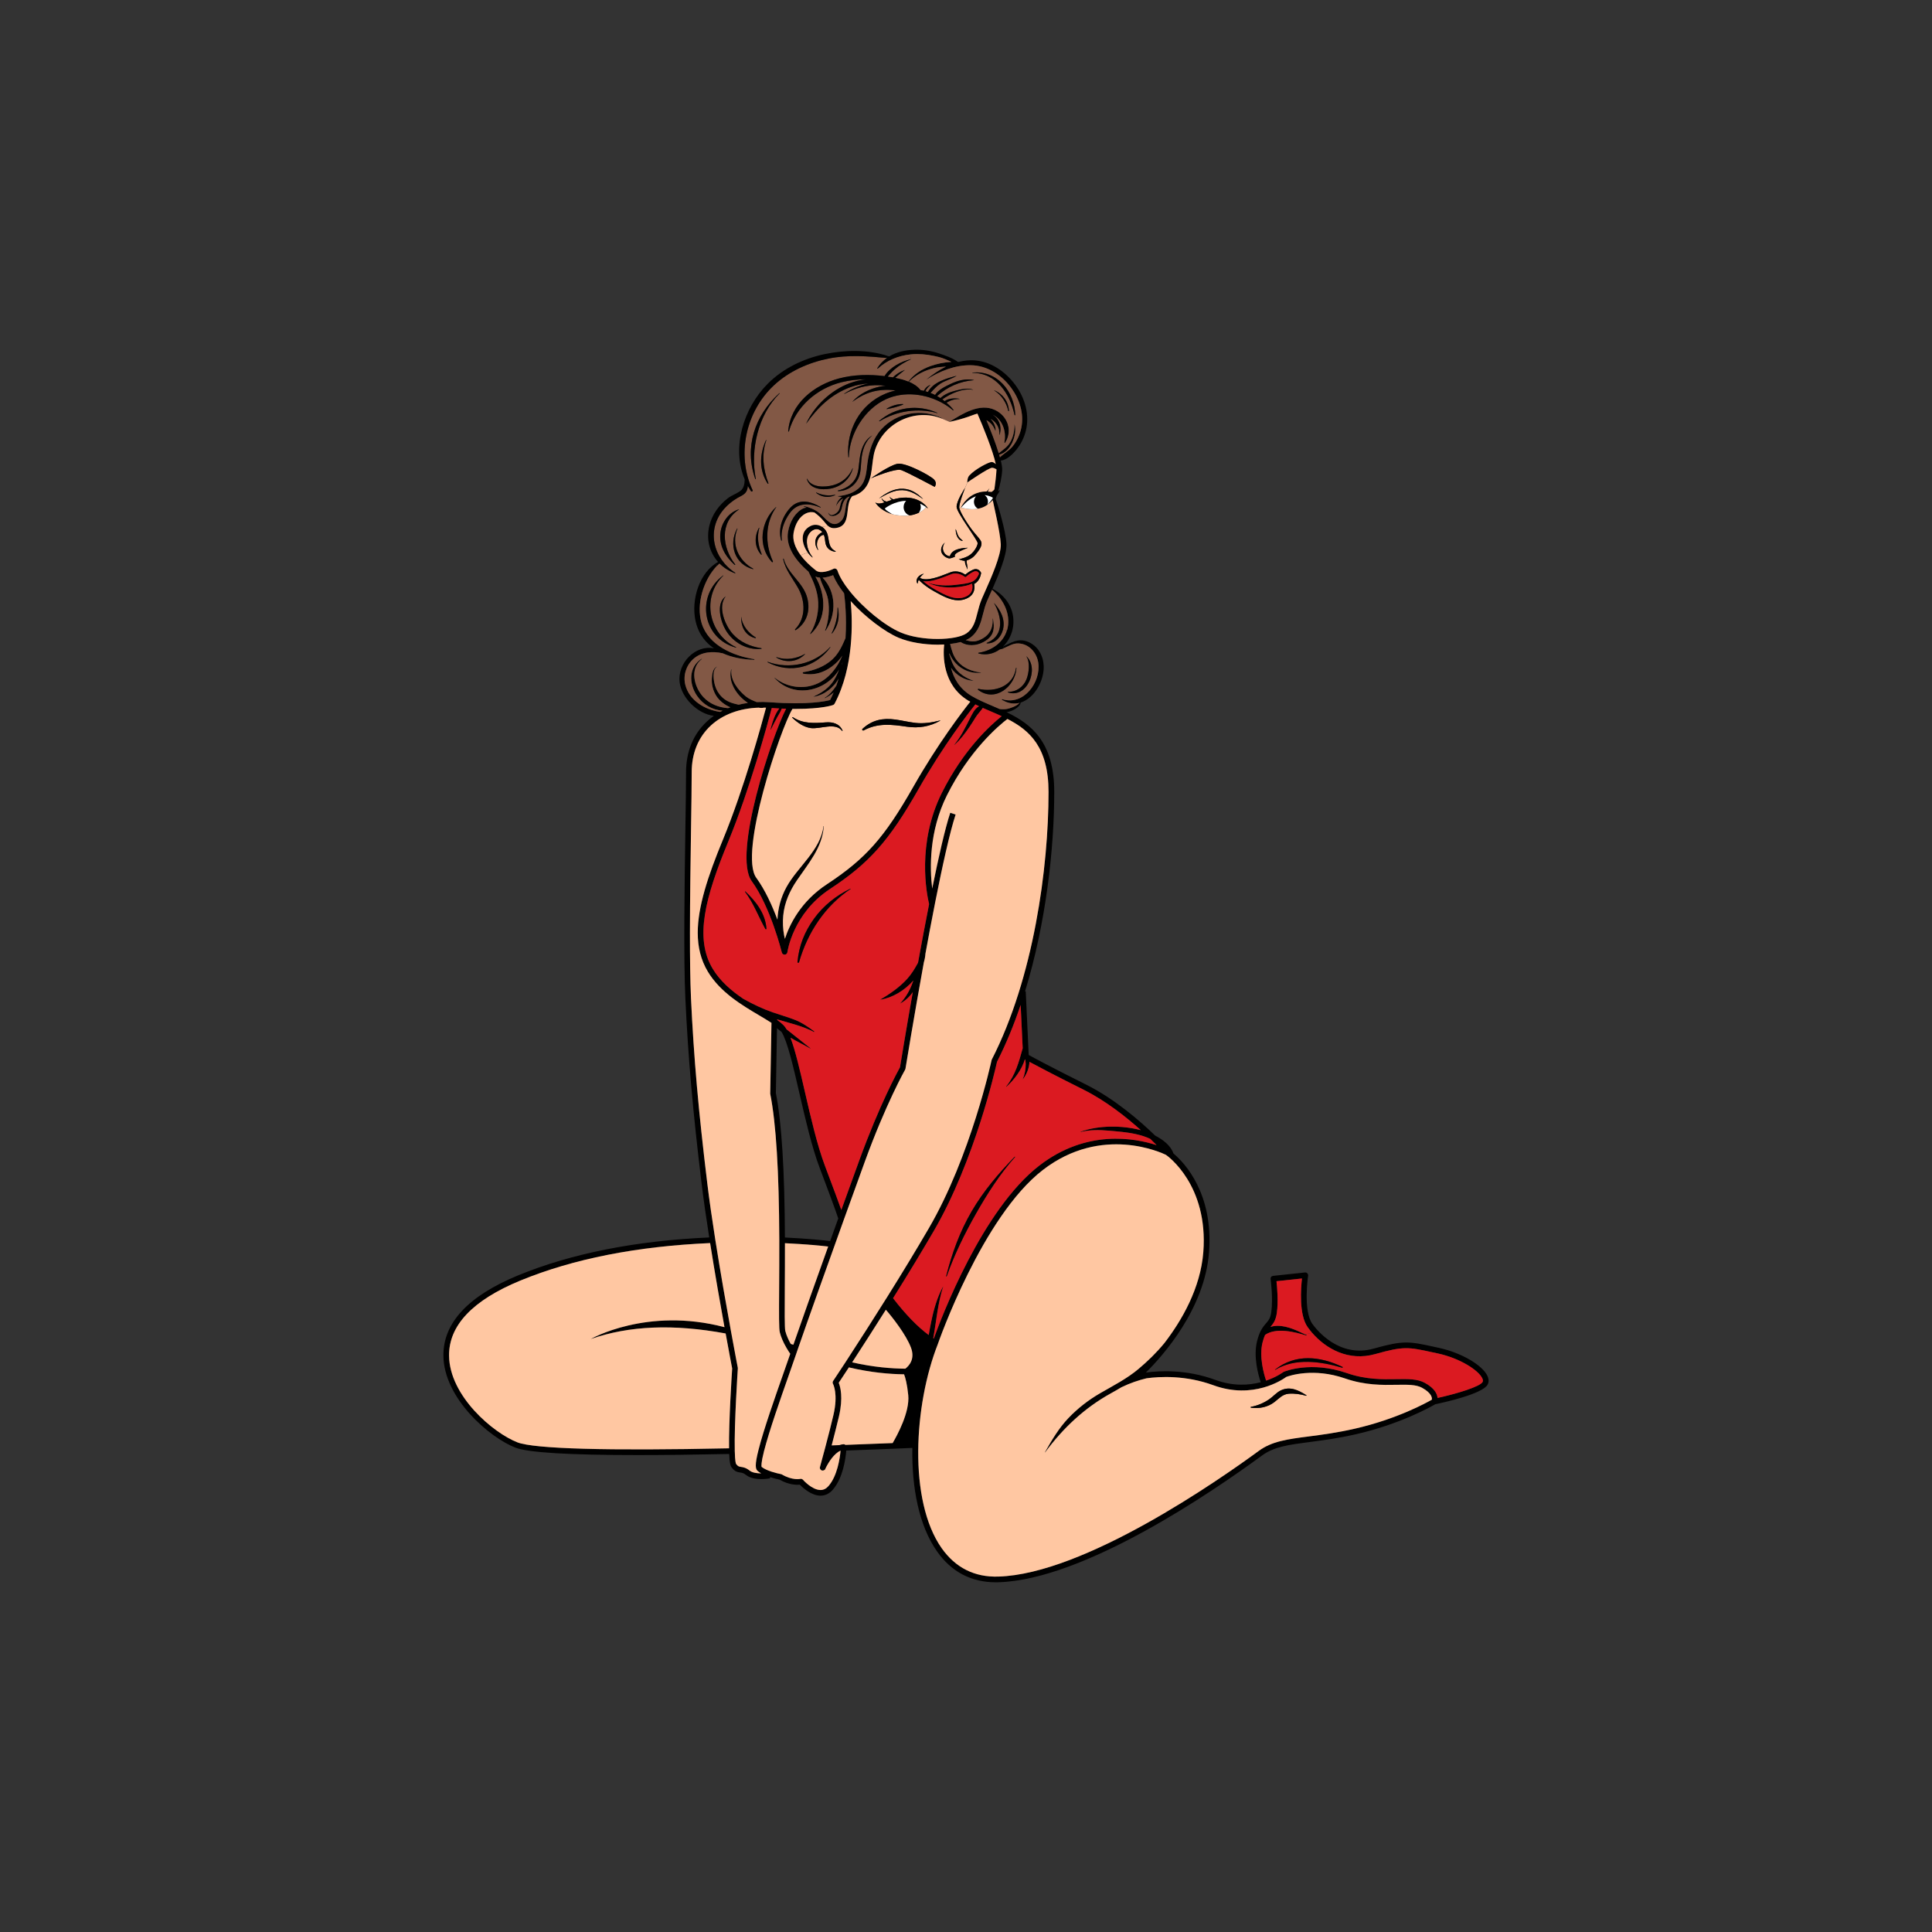 <?xml version="1.0" encoding="utf-8"?>
<!-- Generator: Adobe Illustrator 27.6.1, SVG Export Plug-In . SVG Version: 6.00 Build 0)  -->
<svg version="1.1" id="OBJECT" xmlns="http://www.w3.org/2000/svg" xmlns:xlink="http://www.w3.org/1999/xlink" x="0px" y="0px"
	 viewBox="0 0 500 500" enable-background="new 0 0 500 500" xml:space="preserve">
<rect x="0" y="0" width="500" height="500" fill="#333333" stroke="none"/>
<g>
	<g id="XMLID_3_">
		<g>
			<path d="M384.956,356.104c0.469,1.025,0.285,1.779,0.044,2.225c-1.303,2.416-11.258,4.612-13.557,5.088
				c-1.025,0.6-8.982,5.124-20.482,7.752c-4.729,1.083-8.616,1.588-12.049,2.028c-5.322,0.695-9.172,1.193-12.276,3.47
				c-13.176,9.663-46.168,32.179-68.224,32.816c-0.227,0.007-0.454,0.015-0.673,0.015c-6.383,0-11.515-2.694-15.248-8.016
				c-4.67-6.647-6.552-16.5-6.376-26.763c-1.815,0.081-8.301,0.359-17.107,0.681c-0.176,2.196-0.849,7.071-3.455,10.109
				c-0.893,1.032-1.962,1.559-3.184,1.567c-0.007,0-0.007,0-0.015,0c-2.379,0-4.604-2.057-5.366-2.848
				c-0.856,0.081-2.848,0.073-5.256-1.31c-0.351-0.073-1.362-0.285-2.474-0.651l0.051,0.322c-0.198,0.037-1.135,0.198-2.269,0.198
				c-1.31,0-2.891-0.212-3.938-1.047c-0.651-0.527-1.091-0.593-1.559-0.659c-0.666-0.102-1.427-0.22-2.269-1.427
				c-0.227-0.329-0.468-0.996-0.556-3.367c-8.931,0.19-16.829,0.285-23.659,0.285c-17.744,0-28.366-0.644-31.674-1.925
				c-6.625-2.562-18.513-12.7-18.63-23.769c-0.095-8.491,6.405-15.489,19.325-20.811c13.799-5.673,30.437-8.975,49.47-9.816
				c-0.82-5.219-1.479-9.875-1.962-13.835c-2.284-18.827-3.506-32.743-4.216-48.013c-0.498-10.6-0.205-29.735,0-43.709
				c0.095-6.12,0.176-11.405,0.176-14.831c0-5.314,1.867-9.86,5.395-13.14c0.564-0.527,1.171-1.01,1.808-1.457
				c-4.231-0.512-8.338-4.67-8.857-8.638c-0.644-5.029,4.136-9.853,8.879-8.828c-2.064-1.42-3.697-3.411-4.524-6.142
				c-1.588-5.234,0.198-12.583,4.861-15.775l0.512,0.476c-3.594,3.689-5.505,10.08-4.033,14.926
				c1.742,5.724,8.191,8.462,13.616,9.304c0.102,0.015,0.073,0.176-0.029,0.176c-2.774-0.073-5.637-0.578-8.14-1.698
				c-2.665-0.578-5.534-0.403-7.65,1.523c-1.815,1.654-2.621,4.231-2.028,6.617c1.025,4.092,5.044,6.464,9.026,7.035
				c0.205-0.11,0.41-0.22,0.622-0.322c-2.621-0.176-5.066-1.559-6.639-3.887c-2.101-3.096-2.167-7.423,1.23-9.56
				c0.059-0.037,0.102,0.051,0.051,0.088c-3.257,2.46-2.006,7.262,0.388,9.838c1.669,1.801,3.997,2.694,6.398,2.87
				c0.198-0.073,0.388-0.154,0.593-0.227c-1.493-0.593-2.848-1.72-3.609-2.891c-0.856-1.332-1.296-2.972-1.186-4.553
				c0.066-1.061,0.212-2.591,1.288-3.067c0.029-0.015,0.051,0.022,0.022,0.037c-1.303,0.813-0.849,3.602-0.498,4.809
				c0.322,1.135,0.959,2.203,1.808,3.023c1.318,1.259,2.76,1.625,4.312,1.976c0.776-0.198,1.574-0.344,2.394-0.461
				c-0.761-0.512-1.442-1.098-1.954-1.625c-1.771-1.823-3.045-4.495-2.379-7.049c0.015-0.059,0.095-0.029,0.088,0.029
				c-0.373,2.723,1.742,5.38,3.741,6.983c0.849,0.673,1.815,1.054,2.782,1.442c1.105-0.051,2.24-0.044,3.404,0.044
				c10.007,0.739,14.538-0.285,15.599-0.578c0.329-0.637,0.63-1.288,0.908-1.947c-0.644,0.593-1.42,1.076-2.233,1.464
				c-0.066,0.037-0.124-0.059-0.059-0.102c1.244-0.739,2.145-1.903,2.972-3.089c0.22-0.615,0.425-1.237,0.608-1.867
				c-1.31,2.43-3.902,4.341-6.456,4.7c-0.022,0.007-0.044-0.029-0.022-0.044c1.72-0.798,3.316-1.786,4.553-3.25
				c0.952-1.127,1.537-2.408,2.057-3.748c-3.338,5.615-11.698,7.672-16.712,2.181c-0.037-0.044,0.022-0.095,0.059-0.066
				c3.126,2.555,7.569,3.162,11.236,1.42c2.921-1.384,5.022-4.165,6.251-7.137c-0.564,0.82-1.201,1.545-1.83,2.101
				c-2.335,2.086-5.175,3.14-8.279,2.569c-0.19-0.029-0.198-0.366,0-0.395c2.694-0.395,5.512-1.427,7.525-3.301
				c1.684-1.559,2.533-3.506,3.404-5.512c0.351-5.593-0.176-10.175-0.366-11.595c-1.222-1.574-2.225-3.17-2.84-4.692
				c-0.666,0.264-1.676,0.593-2.723,0.651c3.594,3.682,3.609,9.538,0.791,13.703c-0.044,0.073-0.176,0.029-0.146-0.059
				c0.959-2.452,1.215-5.519,0.747-8.111c-0.359-1.969-1.603-3.653-2.079-5.541c-0.403-0.029-0.805-0.117-1.179-0.271
				c2.76,4.714,3.074,10.929-1.201,14.853c-0.081,0.073-0.205-0.022-0.146-0.117c1.669-2.628,2.394-6.164,1.969-9.245
				c-0.337-2.43-1.296-4.626-2.408-6.771c-4.011-3.448-5.849-6.976-5.3-10.256c0.483-2.891,1.991-5.197,4.026-6.149
				c0.234-0.11,0.49-0.146,0.754-0.132c-0.249-0.124-0.498-0.264-0.754-0.381c-0.051-0.022-0.015-0.088,0.029-0.081
				c1.442,0.322,2.789,0.849,3.968,1.75c1.618,1.23,3.294,4.297,5.615,2.233c1.742-1.552,0.761-4.831,2.335-6.391
				c-0.11,0.015-0.22,0.022-0.329,0.037c-0.256,0.176-0.527,0.322-0.747,0.556c-0.395,0.425-0.644,0.996-0.791,1.552
				c-0.198,0.813-0.271,1.567-0.9,2.181c-0.739,0.717-2.533,1.215-2.804-0.19c-0.007-0.022,0.029-0.044,0.037-0.015
				c0.659,1.347,2.159,0.183,2.577-0.403c0.307-0.432,0.395-0.893,0.498-1.391c0.11-0.527,0.264-1.018,0.534-1.479
				c0.066-0.124,0.146-0.242,0.234-0.366c-0.183,0.095-0.359,0.19-0.527,0.315c-0.564,0.425-0.937,0.959-1.259,1.588
				c0,0.007-0.022,0.007-0.022-0.007c0.102-0.805,0.703-1.779,1.486-2.299c-0.322-0.022-0.644-0.051-0.966-0.11
				c-0.081-0.015-0.051-0.132,0.022-0.132c2.072-0.183,4.231-0.82,5.68-2.408c1.53-1.669,1.588-4.033,1.867-6.156
				c0.41-3.184,1.442-6.347,3.631-8.762c3.916-4.312,10.548-5.402,15.702-2.796c0.051,0.022,0.022,0.102-0.015,0.102
				c-0.007,0-0.015,0-0.022-0.007c-6.947-2.84-15.072,1.047-17.349,8.147c-1.01,3.148-0.41,7.196-2.591,9.875
				c-0.864,1.061-2.013,1.706-3.265,2.028c-2.218,2.32,0.124,7.847-4.487,8.286c-0.761,0.073-1.296-0.161-1.757-0.534
				c-0.403-0.337-0.754-0.783-1.135-1.252c-0.717-0.871-1.545-1.618-2.445-2.269c-0.732-0.176-1.471-0.102-2.181,0.234
				c-1.603,0.747-2.804,2.643-3.206,5.066c-0.3,1.779,0.337,3.748,1.823,5.761c0.966,1.31,2.299,2.643,3.968,3.953
				c1.215,0.952,3.675,0.015,4.517-0.425c0.19-0.102,0.417-0.11,0.615-0.029s0.351,0.242,0.425,0.447
				c0.52,1.603,1.632,3.404,3.067,5.212l0.037-0.007c0.007,0.015,0.007,0.044,0.015,0.073c3.572,4.495,9.187,9.048,13.22,10.761
				c5.49,2.342,14.435,2.101,17.107,0.212c1.771-1.252,2.262-3.162,2.818-5.38c0.293-1.149,0.6-2.342,1.113-3.536
				c0.22-0.512,0.49-1.113,0.783-1.779c1.596-3.572,4.253-9.553,4.114-12.386c-0.154-3.155-1.903-10.351-2.064-11.354
				c-0.403,0.403-0.878,0.82-1.449,1.23c-0.732,0.534-1.552,0.827-2.364,0.981c-0.659-0.322-1.105-1.061-1.069-1.896
				c0.022-0.512,0.22-0.966,0.52-1.31c-1.157,0.41-2.46,1.274-3.806,2.906c-0.066,0.081-0.124,0.146-0.19,0.227
				c0.066-0.176,1.266-2.928,4.26-3.989c0.944-0.337,1.75-0.41,2.46-0.395c0.285-0.212,0.564-0.49,0.732-0.842
				c0.007-0.029,0.044-0.022,0.029,0.007c-0.102,0.315-0.242,0.608-0.432,0.849c0.351,0.022,0.681,0.059,0.981,0.088
				c0.271-0.154,0.542-0.381,0.747-0.673c0.212-1.515,0.447-3.411,0.534-4.978c0.007-0.051,0-0.124,0-0.183
				c-0.337-0.212-0.747-0.41-1.142-0.41c-0.908,0.007-6.369,3.785-6.369,3.785c-0.007,0.029-0.015,0.037-0.022,0.037
				c-0.051,0-0.015-1.244,0.461-1.771c1.552-1.742,5.036-3.499,5.776-3.543c0.41-0.022,0.798,0.242,1.12,0.549
				c-0.717-3.448-3.411-10.014-4.751-13.074c-0.798,0.212-1.581,0.534-2.379,0.813c-1.581,0.549-3.199,0.974-4.831,1.325
				c-0.007,0-0.015-0.007-0.015-0.015c0-0.007,0-0.015,0.007-0.015c3.323-2.064,7.767-4.934,11.764-3.053
				c3.294,1.559,4.612,5.358,2.635,8.462c-0.073,0.117-0.234,0.037-0.212-0.088c0.578-2.818-0.52-5.959-3.082-7.174
				c1.823,1.01,2.555,3.338,1.852,5.263c-0.015,0.029-0.066,0.029-0.066-0.015c0.059-1.654-0.571-3.016-1.954-3.946
				c-0.102-0.073-0.205-0.132-0.307-0.183c0.827,0.842,1.362,2.042,1.296,3.038c-0.007,0.044-0.066,0.051-0.081,0.007
				c-0.373-0.9-0.783-1.618-1.566-2.233c-0.227-0.183-0.476-0.337-0.732-0.483c0.974,2.342,2.313,5.71,3.184,8.55
				c1.076-0.893,2.167-1.515,2.935-2.796c0.849-1.427,1.135-3.001,1.142-4.641c0-0.015,0.029-0.022,0.037,0
				c0.703,2.701-0.988,7.108-4.004,7.803c0.073,0.234,0.139,0.468,0.198,0.695c0.996-1.003,2.35-1.691,3.272-2.826
				c1.135-1.405,1.911-3.089,2.269-4.861c0.732-3.623-0.468-7.364-2.628-10.292c-2.482-3.382-6.237-5.827-10.512-5.863
				c-4.026-0.044-7.928,1.515-11.28,3.638c-0.029,0.022-0.059-0.022-0.037-0.044c1.508-1.23,3.177-2.372,4.956-3.243
				c-1.003,0.059-2.006,0.146-2.994,0.373c-2.482,0.571-4.809,1.742-6.603,3.558l-0.117-0.095c1.479-1.903,3.426-3.148,5.724-3.975
				c1.574-0.564,3.499-0.974,5.402-1.076c-1.039-0.468-2.072-0.952-3.184-1.237c-1.859-0.468-3.741-0.783-5.666-0.791
				c-0.6,0-1.208,0.029-1.808,0.102c-3.082,0.329-6.09,1.537-8.352,3.66c-0.102,0.095-0.271-0.022-0.198-0.146
				c0.688-1.076,1.53-1.933,2.482-2.606l0.168-0.534c0.146,0.037,0.285,0.088,0.432,0.139c1.889-1.142,4.143-1.647,6.493-1.728
				c2.152-0.081,4.348,0.264,6.391,0.944c1.53,0.512,3.47,1.164,4.89,2.189c0.081,0,0.161,0,0.234,0.007
				c1.281-0.322,2.591-0.476,3.938-0.403c4.392,0.249,8.242,2.994,10.775,6.471c2.452,3.36,3.682,7.701,2.635,11.807
				c-0.447,1.764-1.281,3.448-2.438,4.861c-0.915,1.127-2.452,2.657-4.026,2.811c0.249,1.032,0.388,1.918,0.351,2.54
				c-0.11,1.881-0.6,3.909-1.047,5.417c0.183-0.088,0.351-0.212,0.512-0.395c0,0-0.227,0.615-0.842,1.471
				c-0.124,0.366-0.227,0.666-0.3,0.878c0.52,1.376,2.628,8.352,2.789,11.617c0.139,2.818-1.918,7.796-3.609,11.632
				c0.007,0.007,0.015,0.007,0.022,0.015l-0.139,0.256c-0.176,0.395-0.351,0.783-0.512,1.149c-0.293,0.659-0.564,1.259-0.776,1.764
				c-0.468,1.083-0.761,2.218-1.039,3.323c-0.578,2.284-1.179,4.648-3.397,6.215c-0.307,0.212-0.681,0.403-1.083,0.578
				c1.127,0.344,2.225,0.556,3.594-0.037c2.511-1.091,3.477-2.848,3.375-5.527c0-0.044,0.066-0.051,0.073-0.007
				c0.468,2.423,0.271,4.114-1.479,5.446c-0.285,0.22-0.608,0.432-0.981,0.63c-1.889,1.025-4.165,1.12-5.929-0.015
				c-0.805,0.227-1.728,0.388-2.701,0.505c0.439,1.61,0.769,3.126,1.94,4.487c1.545,1.793,3.741,2.635,6.032,2.899
				c0.051,0,0.051,0.066,0,0.073c-2.438,0.249-4.846-0.681-6.522-2.482c-0.659-0.703-1.266-1.618-1.654-2.599c0,0.095,0,0.198,0,0.3
				c0.483,1.464,0.878,2.877,1.94,4.092c1.105,1.266,2.708,2.24,4.312,2.723c0.007,0.007,0.007,0.022,0,0.022
				c-2.101-0.022-4.517-1.413-5.805-3.353c0.637,2.584,2.101,5.366,5.263,7.262c1.632,0.981,3.492,1.771,5.468,2.613
				c0.615,0.264,1.23,0.527,1.852,0.805c0.673,0.073,1.362,0.073,1.976-0.044c0.637-0.124,2.525-0.717,3.14-1.545l0.3,0.059
				c-0.227,0.922-1.552,1.669-2.284,1.969c-0.454,0.183-0.908,0.3-1.354,0.373c0.029,0.015,0.059,0.029,0.088,0.044
				c0.015-0.015,0.037-0.029,0.044-0.037l0.059,0.088c6.281,3.045,12.151,7.708,12.151,20.548c0,14.531-2.108,33.9-7.562,51.622
				l0.183-0.007l0.769,16.463c1.164,0.637,5.373,2.928,14.897,7.686c7.371,3.689,13.93,9.392,17.825,13.176
				c2.079,1.069,4.063,2.628,4.721,4.604c2.921,2.482,10.395,10.373,9.223,25.628c-1.135,14.662-11.947,26.755-16.339,31.096
				c3.558-0.49,10.461-0.864,17.964,1.889c4.619,1.698,8.696,1.413,11.756,0.615c-0.644-1.918-1.954-6.61-0.944-10.644
				c0.673-2.708,1.596-3.763,2.328-4.619c0.651-0.747,1.12-1.288,1.347-2.862c0.505-3.543-0.168-8.528-0.176-8.579
				c-0.029-0.198,0.022-0.395,0.146-0.549c0.124-0.161,0.3-0.256,0.498-0.278l8.257-0.878c0.227-0.029,0.454,0.059,0.608,0.22
				c0.154,0.168,0.227,0.395,0.198,0.615c-0.015,0.095-1.332,9.062,1.098,12.466c1.083,1.515,6.925,8.931,15.899,6.398
				c7.701-2.174,9.18-1.852,15.431-0.498l1.435,0.315C378.119,350.058,383.638,353.257,384.956,356.104z M383.712,357.634
				c0.117-0.227,0.088-0.534-0.088-0.915c-0.988-2.137-5.863-5.234-11.544-6.456l-1.442-0.307
				c-6.105-1.325-7.371-1.603-14.721,0.476c-6.896,1.947-12.752-1.354-16.346-5.512c-0.41-0.476-0.791-0.959-1.142-1.449
				c-2.291-3.206-1.764-10.08-1.479-12.598l-6.595,0.703c0.176,1.574,0.505,5.3,0.088,8.242c-0.285,1.969-0.981,2.789-1.654,3.58
				c0.249-0.073,0.505-0.139,0.776-0.183c2.796-0.454,5.673,0.922,8.177,2.116c0.146,0.066,0.293,0.139,0.432,0.205
				c0.066,0.029,0.015,0.132-0.051,0.11c-3.074-0.952-7.825-2.167-10.724-0.176c-0.234,0.52-0.454,1.149-0.659,1.976
				c-0.915,3.66,0.344,8.118,0.93,9.86c2.745-0.937,4.377-2.159,4.414-2.189c0.051-0.037,0.102-0.073,0.161-0.095
				c0.285-0.117,7.042-2.884,16.339,0.337c4.926,1.706,9.282,1.625,12.781,1.567c2.928-0.051,5.454-0.095,7.357,0.944
				c2.591,1.413,3.236,2.906,3.309,3.924C376.78,360.745,383.024,358.908,383.712,357.634z M370.565,362.231
				c0.073-0.432,0.007-1.684-2.547-3.082c-1.559-0.849-3.799-0.805-6.625-0.761c-3.623,0.066-8.118,0.139-13.293-1.647
				c-8.221-2.848-14.457-0.688-15.211-0.395c-0.944,0.688-8.565,5.929-18.886,2.145c-7.152-2.621-13.872-2.255-17.268-1.793
				c-2.013,0.483-4.238,1.215-6.508,2.32c-0.937,0.564-1.881,1.105-2.84,1.632c-6.771,3.763-12.313,8.989-16.91,15.219
				c-0.022,0.029-0.073,0-0.051-0.029c1.764-3.126,3.616-6.273,6.112-8.879c2.408-2.511,5.146-4.641,8.155-6.383
				c3.411-1.976,6.888-3.726,9.933-6.281c2.46-2.064,4.722-4.275,6.749-6.749c4.443-5.783,9.319-14.121,10.043-23.527
				c1.332-17.327-9.245-24.852-9.67-25.145c-1.025-0.505-16.609-7.847-31.843,3.902c-15.724,12.115-27.048,44.66-27.165,44.982
				c0,0.015-0.015,0.022-0.015,0.029l0.007,0.007c-6.251,15.863-7.657,40.576,0.952,52.844c3.572,5.073,8.506,7.576,14.684,7.379
				c22.253-0.644,57.2-25.05,67.382-32.516c3.426-2.518,7.43-3.038,12.971-3.755c3.397-0.439,7.247-0.944,11.917-2.006
				C361.532,367.253,369.167,363.044,370.565,362.231z M299.325,296.357c-0.476-0.483-1.032-1.032-1.64-1.618
				c-1.135-0.534-2.335-0.915-3.558-1.193c-2.379-0.542-4.839-0.725-7.254-0.937c-2.394-0.205-4.839-0.249-7.181,0.359
				c-0.051,0.015-0.073-0.066-0.022-0.088c4.714-1.691,10.739-1.669,15.585-0.395c-3.85-3.455-9.114-7.613-14.794-10.453
				c-7.876-3.938-12.137-6.193-14.047-7.225c-0.015,1.64-0.856,3.47-1.72,4.531c-0.007,0.007-0.015,0-0.015-0.015
				c0.549-1.281,0.783-2.577,0.776-3.975c-0.007-0.381-0.059-0.754-0.11-1.12c-0.037-0.022-0.073-0.044-0.102-0.059
				c-0.827,2.716-2.716,5.205-4.765,7.079c-0.051,0.044-0.11-0.022-0.073-0.073c2.408-2.979,3.287-6.376,4.268-9.882l-0.527-11.215
				c-1.735,5.131-3.763,10.087-6.112,14.699c-0.381,1.72-5.754,25.606-16.404,43.862c-3.096,5.3-6.625,11.134-10.504,17.334
				c3.192,4.151,6.288,7.357,9.223,9.531c0.198-1.208,0.439-2.408,0.688-3.616c0.63-3.067,1.523-6.164,3.016-8.923
				c0.015-0.022,0.044-0.007,0.037,0.015c-1.405,4.341-1.75,8.894-2.562,13.345c0.044,0.029,0.088,0.066,0.139,0.095
				c1.94-5.395,12.547-33.402,27.348-44.799C281.215,292.207,293.674,294.52,299.325,296.357z M271.362,204.957
				c0-11.559-4.897-15.973-10.643-18.893c-2.313,1.771-9.816,8.103-15.643,19.75c-4.678,9.362-4.465,18.915-3.821,24.149
				c1.684-8.301,3.338-15.585,4.67-19.611l1.391,0.454c-1.508,4.575-3.448,13.396-5.373,23.132c0.015,0.044,0.022,0.073,0.022,0.081
				l-0.037,0.015c-0.827,4.18-1.647,8.521-2.423,12.774c-0.051,0.754-0.19,1.501-0.41,2.233
				c-2.635,14.494-4.714,27.282-4.758,27.538c-0.015,0.088-0.044,0.168-0.088,0.249c-0.044,0.081-4.956,8.74-10.482,23.952
				c-1.567,4.304-3.419,9.421-5.336,14.75c-4.194,11.661-9.538,26.616-11.954,33.629l-0.454,1.325
				c-0.49,1.442-1.127,3.25-1.83,5.256c-2.174,6.186-5.153,14.648-6.456,19.794l-0.71-0.176l0.703,0.183
				c-0.783,3.067-0.681,3.902-0.637,4.077c1.201,1.01,4.026,1.698,5.036,1.889c0.081,0.015,0.161,0.044,0.234,0.088
				c2.672,1.567,4.656,1.164,4.743,1.142c0.256-0.059,0.534,0.037,0.71,0.234c0.022,0.029,2.328,2.643,4.538,2.643
				c0.007,0,0.007,0,0.015,0c0.783-0.007,1.464-0.351,2.072-1.054c2.269-2.65,2.913-7.13,3.096-9.106c-0.022,0-0.044,0-0.066,0
				c-0.791,0.359-1.567,1.098-2.24,1.969s-1.244,1.867-1.654,2.738l-0.029,0.081c-0.037,0.081-0.088,0.154-0.146,0.212l-0.037-0.037
				c-0.198,0.154-0.454,0.212-0.703,0.124c-0.264-0.095-0.439-0.337-0.476-0.6h-0.029l0.007-0.015c0-0.066,0.007-0.132,0.029-0.198
				h-0.007l0.007-0.015v-0.007c0.007-0.022,0.015-0.037,0.022-0.059l0.081-0.322c0.212-0.761,0.688-2.518,1.266-4.678
				c0.878-3.316,1.596-6.142,2.123-8.404c1.303-5.541-0.081-8.045-0.095-8.074c-0.132-0.234-0.132-0.542,0.022-0.776
				c0,0,1.179-1.771,3.133-4.743c3.806-5.841,7.459-11.566,10.87-17.012c3.975-6.354,7.591-12.32,10.746-17.737
				c10.885-18.652,16.207-43.277,16.258-43.526c0.015-0.066,0.037-0.124,0.066-0.183
				C267.504,253.066,271.362,224.576,271.362,204.957z M259.24,185.347c-0.981-0.454-1.969-0.878-2.965-1.303
				c-0.651-0.278-1.296-0.556-1.925-0.835c-0.556,0.849-1.31,1.537-1.852,2.423c-0.527,0.856-1.047,1.698-1.618,2.525
				c-1.157,1.684-2.32,3.265-3.865,4.612c-0.037,0.029-0.081-0.015-0.051-0.044c1.684-2.035,2.767-4.297,3.96-6.625
				c0.578-1.12,1.259-2.73,2.452-3.331c-0.329-0.154-0.644-0.307-0.959-0.468c-1.786,2.233-8.294,10.636-14.735,21.968
				c-7.576,13.315-12.715,19.106-22.897,25.811c-9.626,6.332-10.995,16.251-11.01,16.346c-0.044,0.351-0.329,0.622-0.688,0.637
				c-0.007,0-0.022,0-0.037,0c-0.337,0-0.63-0.227-0.71-0.556c-0.029-0.117-2.928-11.8-7.789-18.454
				c-5.022-6.866,5.205-37.53,8.887-44.631c-0.366-0.007-0.732-0.022-1.113-0.037c-0.285,0.776-0.747,1.464-1.157,2.203
				c-0.586,1.047-1.113,2.116-1.647,3.184c-0.029,0.066-0.132,0.022-0.11-0.044c0.447-1.669,1.083-3.916,2.269-5.373
				c-0.63-0.037-1.274-0.073-1.947-0.117c-0.893,3.404-5.629,20.95-11.295,34.646c-5.966,14.428-8.718,24.947-4.004,32.809
				c1.962,3.272,4.919,5.761,7.935,7.803c2.452,1.369,5.014,2.599,7.613,3.499c1.911,0.666,3.865,1.208,5.746,1.94
				c1.823,0.71,3.426,1.83,5,2.987c0.088,0.059,0.015,0.19-0.081,0.139c-2.935-1.53-6.288-2.284-9.516-3.25v0.154
				c0.666,0.476,1.215,0.922,1.64,1.347c0.271,0.271,0.534,0.637,0.791,1.076c2.064,1.647,4.143,3.265,6.186,4.912
				c0.037,0.029-0.015,0.088-0.051,0.066c-1.545-0.915-3.382-1.786-5.117-2.796c1.274,3.323,2.46,8.491,3.77,14.186
				c1.471,6.398,3.14,13.637,5.131,18.923c2.489,6.588,3.682,9.846,4.253,11.456c1.669-4.641,3.272-9.062,4.656-12.854
				c5.227-14.384,9.919-22.971,10.526-24.069c0.183-1.113,1.501-9.187,3.309-19.45c-0.827,1.215-1.962,2.247-3.265,2.95
				c-0.015,0.007-0.022-0.007-0.015-0.015c1.669-1.764,2.687-3.763,3.433-5.937c-2.262,2.584-5.432,4.48-8.506,4.948
				c-0.029,0.007-0.051-0.037-0.022-0.051c2.467-1.42,5-3.206,6.918-5.322c1.142-1.266,2.013-2.708,2.818-4.194
				c0.908-4.985,1.881-10.182,2.862-15.16c-0.608-2.533-3.257-15.68,3.316-28.819C249.365,193.97,256.326,187.667,259.24,185.347z
				 M255.536,130.621c0.285-0.3,1.625-1.72,1.369-1.837c-0.051-0.022-0.835-0.534-2.064-0.637c0.534,0.366,0.886,1.025,0.849,1.764
				C255.682,130.167,255.623,130.402,255.536,130.621z M251.1,181.599c-0.154-0.088-0.315-0.168-0.468-0.256
				c-6.757-4.063-6.581-11.815-6.281-14.552c-0.534,0.029-1.083,0.051-1.647,0.051c-3.528,0-7.364-0.608-10.212-1.823
				c-3.426-1.457-8.506-5.234-12.334-9.458c0.498,5.249,0.864,17.027-4.165,26.55c-0.081,0.154-0.22,0.278-0.388,0.344
				c-0.139,0.051-2.811,1.01-9.677,1.01c-0.271,0-0.549,0-0.842,0c-3.031,4.948-13.996,37.369-9.348,43.723
				c2.284,3.133,4.129,7.24,5.468,10.827c0.117-2.943,0.908-5.841,2.328-8.426c2.899-5.285,8.813-9.509,9.582-15.76
				c0.007-0.051,0.095-0.059,0.088,0c-0.41,5.549-3.946,9.567-6.94,13.967c-1.889,2.767-3.243,5.776-3.565,9.15
				c-0.161,1.72-0.088,3.477,0.242,5.183c0.051,0.285,0.117,0.564,0.19,0.842c1.201-3.667,4.092-9.67,10.848-14.113
				c10.08-6.632,14.897-12.071,22.429-25.313C242.703,192.462,249.079,184.154,251.1,181.599z M234.3,354.216
				c1.032-0.798,2.547-2.54,1.457-5.454c-1.252-3.338-4.809-7.876-6.5-9.802c-2.782,4.407-5.695,8.967-8.718,13.616
				C226.043,353.835,230.83,354.186,234.3,354.216z M231.013,373.468c1.12-1.896,4.48-8.008,4.041-12.408
				c-0.293-2.899-0.739-4.517-1.083-5.388c-3.645-0.044-8.609-0.447-14.282-1.793c-1.303,1.984-2.225,3.382-2.628,3.982
				c0.417,1.017,1.201,3.821,0.051,8.718c-0.483,2.05-1.12,4.575-1.881,7.489l1.976-0.073c0.351-0.124,0.71-0.212,1.083-0.234
				c0.183-0.007,0.366,0.059,0.512,0.176C223.722,373.76,227.931,373.599,231.013,373.468z M217.903,172.148
				c0.059-0.293,0.117-0.578,0.168-0.871c-0.059,0.176-0.117,0.351-0.183,0.52C217.903,171.914,217.895,172.031,217.903,172.148z
				 M216.951,315.309l-0.081-0.161c-0.015-0.044-0.029-0.081-0.037-0.124c-0.015-0.044-0.403-1.398-4.722-12.832
				c-2.028-5.373-3.704-12.671-5.19-19.106c-1.588-6.918-3.096-13.484-4.648-16.017c-0.417-0.315-0.813-0.637-1.186-0.981
				l-0.293,16.807c1.501,7.635,2.262,19.874,2.342,37.369c6.142,0.293,10.409,0.761,11.705,0.922
				C215.56,319.174,216.27,317.205,216.951,315.309z M214.806,375.656c0.037-0.037,0.081-0.073,0.117-0.11h-0.088
				C214.828,375.583,214.814,375.62,214.806,375.656z M214.33,322.6c-1.567-0.183-5.578-0.6-11.185-0.864
				c0.007,4.253-0.015,8.184-0.037,11.676c-0.037,5.512-0.066,10.278,0.124,11.039c0.307,1.23,0.908,2.467,1.413,3.36l0.044,0.015
				c0.212,0.059,0.425,0.124,0.637,0.19C207.303,342.298,210.905,332.167,214.33,322.6z M204.514,350.365
				c-0.227-0.322-0.593-0.878-0.996-1.574c-0.827-1.427-1.405-2.774-1.706-3.989c-0.227-0.9-0.212-4.341-0.168-11.405
				c0.022-3.689,0.051-7.884,0.037-12.43c-0.066-17.839-0.827-30.225-2.342-37.867c-0.007-0.051-0.015-0.102-0.007-0.154
				l0.322-18.227c-0.944-0.622-2.05-1.274-3.221-1.969c-4.473-2.65-10.036-5.951-13.249-11.302
				c-1.801-3.009-2.606-6.332-2.606-10.043c0-6.654,2.569-14.552,6.508-24.076c5.49-13.271,10.109-30.203,11.163-34.178
				c-0.168-0.007-0.329-0.007-0.49-0.015c-0.461,0.102-0.944,0.095-1.427,0.007c-4.963,0.161-9.289,1.771-12.393,4.648
				c-3.228,3.001-4.926,7.174-4.926,12.071c0,3.433-0.081,8.726-0.176,14.853c-0.117,8.059-0.271,17.832-0.278,26.682
				c-0.007,6.486,0.066,12.474,0.271,16.932c0.71,15.241,1.933,29.12,4.216,47.91c0.505,4.151,1.201,9.055,2.072,14.589
				c1.376,8.748,2.95,17.612,4.026,23.512c1.039,5.724,1.793,9.597,1.801,9.633c0.007,0.059,0.015,0.124,0.007,0.19
				c-0.007,0.139-0.966,14.428-0.791,21.353l-0.732,0.022l0.732-0.015c0.059,2.745,0.293,3.257,0.322,3.309
				c0.476,0.673,0.747,0.717,1.281,0.798c0.549,0.081,1.296,0.198,2.255,0.966c0.688,0.549,1.896,0.71,2.987,0.717
				c-0.351-0.198-0.673-0.417-0.944-0.651c-0.278-0.249-0.461-0.637-0.461-1.405c0-0.827,0.205-2.086,0.717-4.085
				c1.318-5.212,4.312-13.711,6.493-19.918C203.46,353.418,204.046,351.741,204.514,350.365z M188.681,374.822
				c-0.095-6.896,0.725-19.442,0.805-20.665c-0.117-0.6-0.783-4.077-1.691-9.055c-13.513-2.496-24.947-2.028-34.932,1.442
				c0,0,14.56-8.367,34.632-3.074c-1.039-5.717-2.452-13.762-3.719-21.763c-18.93,0.82-35.459,4.085-49.14,9.714
				c-12.305,5.073-18.505,11.61-18.418,19.442c0.11,10.409,11.405,19.984,17.7,22.422
				C138.259,374.961,157.197,375.495,188.681,374.822z"/>
			<path fill="#DB1A21" d="M383.624,356.719c0.176,0.381,0.205,0.688,0.088,0.915c-0.688,1.274-6.932,3.111-11.683,4.158
				c-0.073-1.017-0.717-2.511-3.309-3.924c-1.903-1.039-4.429-0.996-7.357-0.944c-3.499,0.059-7.855,0.139-12.781-1.567
				c-9.297-3.221-16.053-0.454-16.339-0.337c-0.059,0.022-0.11,0.059-0.161,0.095c-0.037,0.029-1.669,1.252-4.414,2.189
				c-0.586-1.742-1.845-6.2-0.93-9.86c0.205-0.827,0.425-1.457,0.659-1.976c2.899-1.991,7.65-0.776,10.724,0.176
				c0.066,0.022,0.117-0.081,0.051-0.11c-0.139-0.066-0.285-0.139-0.432-0.205l1.83-0.41c3.594,4.158,9.45,7.459,16.346,5.512
				c7.349-2.079,8.616-1.801,14.721-0.476l1.442,0.307C377.76,351.485,382.636,354.582,383.624,356.719z M347.367,353.959
				c0.117,0.029,0.198-0.146,0.088-0.198c-5.798-2.767-12.166-3.499-17.488,0.71c-0.029,0.022,0.015,0.073,0.044,0.051
				C335.179,351.346,341.855,352.349,347.367,353.959z"/>
			<path fill="#FFC7A2" d="M368.017,359.149c2.555,1.398,2.621,2.65,2.547,3.082c-1.398,0.813-9.033,5.022-19.925,7.51
				c-4.67,1.061-8.521,1.567-11.917,2.006c-5.541,0.717-9.546,1.237-12.971,3.755c-10.182,7.467-45.129,31.872-67.382,32.516
				c-6.178,0.198-11.112-2.306-14.684-7.379c-8.609-12.269-7.203-36.981-0.952-52.844l-0.007-0.007c0-0.007,0.015-0.015,0.015-0.029
				c0.117-0.322,11.441-32.868,27.165-44.982c15.233-11.749,30.818-4.407,31.843-3.902c0.425,0.293,11.002,7.818,9.67,25.145
				c-0.725,9.406-5.6,17.744-10.043,23.527c-2.028,2.474-4.29,4.685-6.749,6.749c-3.045,2.555-6.522,4.304-9.933,6.281
				c-3.009,1.742-5.746,3.872-8.155,6.383c-2.496,2.606-4.348,5.754-6.112,8.879c-0.022,0.029,0.029,0.059,0.051,0.029
				c4.597-6.229,10.138-11.456,16.91-15.219c0.959-0.527,1.903-1.069,2.84-1.632c2.269-1.105,4.495-1.837,6.508-2.32
				c3.397-0.461,10.116-0.827,17.268,1.793c10.321,3.785,17.942-1.457,18.886-2.145c0.754-0.293,6.991-2.452,15.211,0.395
				c5.175,1.786,9.67,1.713,13.293,1.647C364.218,358.344,366.458,358.3,368.017,359.149z M338.027,361.221
				c0.081,0.022,0.132-0.095,0.059-0.139c-2.02-1.274-4.187-2.379-6.566-1.266c-1.157,0.542-1.984,1.581-3.023,2.299
				c-1.464,0.996-3.009,1.654-4.751,1.976c-0.139,0.029-0.088,0.212,0.029,0.227c2.138,0.278,4.312-0.139,6.039-1.464
				c1.186-0.915,2.086-2.013,3.689-2.159C334.974,360.562,336.621,360.826,338.027,361.221z"/>
			<path d="M347.455,353.762c0.11,0.051,0.029,0.227-0.088,0.198c-5.512-1.61-12.188-2.613-17.356,0.564
				c-0.029,0.022-0.073-0.029-0.044-0.051C335.289,350.263,341.657,350.995,347.455,353.762z"/>
			<path fill="#DB1A21" d="M339.571,344.919l-1.83,0.41c-2.504-1.193-5.38-2.569-8.177-2.116c-0.271,0.044-0.527,0.11-0.776,0.183
				c0.673-0.791,1.369-1.61,1.654-3.58c0.417-2.943,0.088-6.669-0.088-8.242l6.595-0.703c-0.285,2.518-0.813,9.392,1.479,12.598
				C338.781,343.96,339.161,344.443,339.571,344.919z"/>
			<path d="M338.085,361.082c0.073,0.044,0.022,0.161-0.059,0.139c-1.405-0.395-3.053-0.659-4.524-0.527
				c-1.603,0.146-2.504,1.244-3.689,2.159c-1.728,1.325-3.902,1.742-6.039,1.464c-0.117-0.015-0.168-0.198-0.029-0.227
				c1.742-0.322,3.287-0.981,4.751-1.976c1.039-0.717,1.867-1.757,3.023-2.299C333.898,358.703,336.065,359.808,338.085,361.082z"/>
			<path fill="#DB1A21" d="M297.685,294.739c0.608,0.586,1.164,1.135,1.64,1.618c-5.651-1.837-18.11-4.151-30.313,5.263
				c-14.801,11.397-25.408,39.404-27.348,44.799c-0.051-0.029-0.095-0.066-0.139-0.095c0.813-4.451,1.157-9.004,2.562-13.345
				c0.007-0.022-0.022-0.037-0.037-0.015c-1.493,2.76-2.386,5.856-3.016,8.923c-0.249,1.208-0.49,2.408-0.688,3.616
				c-2.935-2.174-6.032-5.38-9.223-9.531c3.88-6.2,7.408-12.034,10.504-17.334c10.651-18.256,16.024-42.142,16.404-43.862
				c2.35-4.612,4.377-9.567,6.112-14.699l0.527,11.215c-0.981,3.506-1.859,6.903-4.268,9.882c-0.037,0.051,0.022,0.117,0.073,0.073
				c2.05-1.874,3.938-4.363,4.765-7.079c0.029,0.015,0.066,0.037,0.102,0.059c0.051,0.366,0.102,0.739,0.11,1.12
				c0.007,1.398-0.227,2.694-0.776,3.975c0,0.015,0.007,0.022,0.015,0.015c0.864-1.061,1.706-2.891,1.72-4.531
				c1.911,1.032,6.171,3.287,14.047,7.225c5.68,2.84,10.944,6.998,14.794,10.453c-4.846-1.274-10.87-1.296-15.585,0.395
				c-0.051,0.022-0.029,0.102,0.022,0.088c2.342-0.608,4.787-0.564,7.181-0.359c2.416,0.212,4.875,0.395,7.254,0.937
				C295.35,293.824,296.55,294.205,297.685,294.739z M262.68,299.439c0.044-0.044-0.029-0.117-0.073-0.073
				c-4.187,4.326-8.111,8.909-11.149,14.135c-3.082,5.314-5.08,10.812-6.588,16.756c-0.015,0.088,0.102,0.117,0.132,0.037
				c1.962-5.556,4.648-11.039,7.547-16.156C255.492,308.955,258.713,303.904,262.68,299.439z"/>
			<path d="M270.103,172.258c0.19,3.858-2.372,8.44-5.951,9.56c-0.007,0.051-0.015,0.102-0.029,0.154l-0.3-0.059
				c-1.398,0.344-2.935,0.161-4.509-0.791c-0.095-0.051-0.037-0.212,0.073-0.176c5.519,1.779,10.058-4.385,9.319-9.436
				c-0.395-2.643-2.423-4.934-5.219-5c-1.398-0.037-2.482,0.739-3.682,1.23l-0.176-0.454c2.094-0.944,3.85-2.233,6.42-1.179
				C268.573,167.141,269.971,169.601,270.103,172.258z"/>
			<path fill="#825845" d="M268.705,171.512c0.739,5.051-3.799,11.214-9.319,9.436c-0.11-0.037-0.168,0.124-0.073,0.176
				c1.574,0.952,3.111,1.135,4.509,0.791c-0.615,0.827-2.503,1.42-3.14,1.545c-0.615,0.117-1.303,0.117-1.976,0.044
				c-0.622-0.278-1.237-0.542-1.852-0.805c-1.976-0.842-3.836-1.632-5.468-2.613c-3.162-1.896-4.626-4.678-5.263-7.262
				c1.288,1.94,3.704,3.331,5.805,3.353c0.007,0,0.007-0.015,0-0.022c-1.603-0.483-3.206-1.457-4.312-2.723
				c-1.061-1.215-1.457-2.628-1.94-4.092c0-0.102,0-0.205,0-0.3c0.388,0.981,0.996,1.896,1.654,2.599
				c1.676,1.801,4.085,2.73,6.522,2.482c0.051-0.007,0.051-0.073,0-0.073c-2.291-0.264-4.487-1.105-6.032-2.899
				c-1.171-1.362-1.501-2.877-1.94-4.487c0.974-0.117,1.896-0.278,2.701-0.505c1.764,1.135,4.041,1.039,5.929,0.015
				c0.373-0.198,0.695-0.41,0.981-0.63l0.285,0.659c-0.124,0.059-0.256,0.117-0.388,0.168c-0.073,0.029-0.066,0.132,0.015,0.139
				c2.145,0.081,3.697-1.632,4.18-3.623l1.025,0.271c-0.981,3.221-3.975,5.278-7.357,5.783c-0.102,0.015-0.088,0.161,0,0.183
				c2.042,0.542,3.946,0.051,5.461-1.047c0.381-0.066,0.739-0.183,1.091-0.329c1.201-0.49,2.284-1.266,3.682-1.23
				C266.282,166.578,268.309,168.869,268.705,171.512z M265.63,169.894c1.018,1.471,0.652,4.312,0.037,5.878
				c-0.776,1.976-2.613,3.316-4.765,3.272c-0.088,0-0.102,0.132-0.022,0.154c4.926,1.64,8.162-6.149,4.773-9.326
				C265.637,169.857,265.615,169.879,265.63,169.894z M263.061,172.902c0.007-0.073-0.11-0.088-0.117-0.015
				c-0.717,4.809-5.49,6.325-9.707,5.395c-0.161-0.037-0.227,0.161-0.102,0.249C257.534,181.877,262.731,177.668,263.061,172.902z"
				/>
			<path fill="#FFC7A2" d="M260.718,186.064c5.746,2.921,10.643,7.335,10.643,18.893c0,19.618-3.858,48.108-14.677,69.234
				c-0.029,0.059-0.051,0.117-0.066,0.183c-0.051,0.249-5.373,24.874-16.258,43.526c-3.155,5.417-6.771,11.383-10.746,17.737
				c-3.411,5.446-7.064,11.171-10.87,17.012c-1.954,2.972-3.133,4.743-3.133,4.743c-0.154,0.234-0.154,0.542-0.022,0.776
				c0.015,0.029,1.398,2.533,0.095,8.074c-0.527,2.262-1.244,5.087-2.123,8.404c-0.578,2.159-1.054,3.916-1.266,4.678l-0.081,0.322
				c-0.007,0.022-0.015,0.037-0.022,0.059v0.007l-0.007,0.015h0.007c-0.022,0.066-0.029,0.132-0.029,0.198l-0.007,0.015h0.029
				c0.037,0.264,0.212,0.505,0.476,0.6c0.249,0.088,0.505,0.029,0.703-0.124l0.037,0.037c0.059-0.059,0.11-0.132,0.146-0.212
				l0.029-0.081c0.41-0.871,0.981-1.867,1.654-2.738s1.449-1.61,2.24-1.969c0.022,0,0.044,0,0.066,0
				c-0.183,1.976-0.827,6.456-3.096,9.106c-0.608,0.703-1.288,1.047-2.072,1.054c-0.007,0-0.007,0-0.015,0
				c-2.211,0-4.517-2.613-4.538-2.643c-0.176-0.198-0.454-0.293-0.71-0.234c-0.088,0.022-2.072,0.425-4.743-1.142
				c-0.073-0.044-0.154-0.073-0.234-0.088c-1.01-0.19-3.836-0.878-5.036-1.889c-0.044-0.176-0.146-1.01,0.637-4.077l-0.703-0.183
				l0.71,0.176c1.303-5.146,4.282-13.608,6.456-19.794c0.703-2.006,1.34-3.814,1.83-5.256l0.454-1.325
				c2.416-7.013,7.759-21.968,11.954-33.629c1.918-5.329,3.77-10.446,5.336-14.75c5.527-15.211,10.439-23.871,10.482-23.952
				c0.044-0.081,0.073-0.161,0.088-0.249c0.044-0.256,2.123-13.045,4.758-27.538c0.22-0.732,0.359-1.479,0.41-2.233
				c0.776-4.253,1.596-8.594,2.423-12.774l0.037-0.015c0-0.007-0.007-0.037-0.022-0.081c1.925-9.736,3.865-18.557,5.373-23.132
				l-1.391-0.454c-1.332,4.026-2.987,11.31-4.67,19.611c-0.644-5.234-0.856-14.787,3.821-24.149
				C250.902,194.168,258.405,187.836,260.718,186.064z"/>
			<path d="M265.667,175.772c0.615-1.567,0.981-4.407-0.037-5.878c-0.015-0.015,0.007-0.037,0.022-0.022
				c3.389,3.177,0.154,10.966-4.773,9.326c-0.081-0.022-0.066-0.154,0.022-0.154C263.053,179.088,264.891,177.748,265.667,175.772z"
				/>
			<path fill="#825845" d="M261.692,100.382c2.159,2.928,3.36,6.669,2.628,10.292c-0.359,1.771-1.135,3.455-2.269,4.861
				c-0.922,1.135-2.277,1.823-3.272,2.826c-0.059-0.227-0.124-0.461-0.198-0.695c3.016-0.695,4.707-5.102,4.004-7.803
				c-0.007-0.022-0.037-0.015-0.037,0c-0.007,1.64-0.293,3.214-1.142,4.641c-0.769,1.281-1.859,1.903-2.935,2.796
				c-0.871-2.84-2.211-6.207-3.184-8.55c0.256,0.146,0.505,0.3,0.732,0.483c0.783,0.615,1.193,1.332,1.566,2.233
				c0.015,0.044,0.073,0.037,0.081-0.007c0.066-0.996-0.469-2.196-1.296-3.038c0.103,0.051,0.205,0.11,0.307,0.183
				c1.384,0.93,2.013,2.291,1.954,3.946c0,0.044,0.051,0.044,0.066,0.015c0.703-1.925-0.029-4.253-1.852-5.263
				c2.562,1.215,3.66,4.355,3.082,7.174c-0.022,0.124,0.139,0.205,0.212,0.088c1.976-3.104,0.659-6.903-2.635-8.462
				c-3.997-1.881-8.44,0.988-11.764,3.053c-0.007,0-0.007,0.007-0.007,0.015l-1.918-0.813c0.037,0,0.066-0.081,0.015-0.102
				c-5.153-2.606-11.785-1.515-15.702,2.796c-2.189,2.416-3.221,5.578-3.631,8.762c-0.278,2.123-0.337,4.487-1.867,6.156
				c-1.449,1.588-3.609,2.225-5.68,2.408c-0.073,0-0.102,0.117-0.022,0.132c0.322,0.059,0.644,0.088,0.966,0.11
				c-0.783,0.52-1.383,1.493-1.486,2.299c0,0.015,0.022,0.015,0.022,0.007c0.322-0.63,0.695-1.164,1.259-1.588
				c0.168-0.124,0.344-0.22,0.527-0.315c-0.088,0.124-0.168,0.242-0.234,0.366c-0.271,0.461-0.425,0.952-0.534,1.479
				c-0.102,0.498-0.19,0.959-0.498,1.391c-0.417,0.586-1.918,1.75-2.577,0.403c-0.007-0.029-0.044-0.007-0.037,0.015
				c0.271,1.405,2.064,0.908,2.804,0.19c0.63-0.615,0.703-1.369,0.9-2.181c0.146-0.556,0.395-1.127,0.791-1.552
				c0.22-0.234,0.49-0.381,0.747-0.556c0.11-0.015,0.22-0.022,0.329-0.037c-1.574,1.559-0.593,4.839-2.335,6.391
				c-2.32,2.064-3.997-1.003-5.615-2.233c-1.179-0.9-2.525-1.427-3.968-1.75c-0.044-0.007-0.081,0.059-0.029,0.081
				c0.256,0.117,0.505,0.256,0.754,0.381c-0.264-0.015-0.52,0.022-0.754,0.132c-2.035,0.952-3.543,3.257-4.026,6.149
				c-0.549,3.279,1.288,6.808,5.3,10.256c1.113,2.145,2.072,4.341,2.408,6.771c0.425,3.082-0.3,6.617-1.969,9.245
				c-0.059,0.095,0.066,0.19,0.146,0.117c4.275-3.924,3.96-10.138,1.201-14.853c0.373,0.154,0.776,0.242,1.179,0.271
				c0.476,1.889,1.72,3.572,2.079,5.541c0.468,2.591,0.212,5.658-0.747,8.111c-0.029,0.088,0.102,0.132,0.146,0.059
				c2.818-4.165,2.804-10.021-0.791-13.703c1.047-0.059,2.057-0.388,2.723-0.651c0.615,1.523,1.618,3.118,2.84,4.692
				c0.19,1.42,0.717,6.003,0.366,11.595c-0.871,2.006-1.72,3.953-3.404,5.512c-2.013,1.874-4.831,2.906-7.525,3.301
				c-0.198,0.029-0.19,0.366,0,0.395c3.104,0.571,5.944-0.483,8.279-2.569c0.63-0.556,1.266-1.281,1.83-2.101
				c-1.23,2.972-3.331,5.754-6.251,7.137c-3.667,1.742-8.111,1.135-11.236-1.42c-0.037-0.029-0.095,0.022-0.059,0.066
				c5.014,5.49,13.374,3.433,16.712-2.181c-0.52,1.34-1.105,2.621-2.057,3.748c-1.237,1.464-2.833,2.452-4.553,3.25
				c-0.022,0.015,0,0.051,0.022,0.044c2.555-0.359,5.146-2.269,6.456-4.7c-0.183,0.63-0.388,1.252-0.608,1.867
				c-0.827,1.186-1.728,2.35-2.972,3.089c-0.066,0.044-0.007,0.139,0.059,0.102c0.813-0.388,1.588-0.871,2.233-1.464
				c-0.278,0.659-0.578,1.31-0.908,1.947c-1.061,0.293-5.593,1.318-15.599,0.578c-1.164-0.088-2.299-0.095-3.404-0.044
				c-0.966-0.388-1.933-0.769-2.782-1.442c-1.998-1.603-4.114-4.26-3.741-6.983c0.007-0.059-0.073-0.088-0.088-0.029
				c-0.666,2.555,0.608,5.227,2.379,7.049c0.512,0.527,1.193,1.113,1.954,1.625c-0.82,0.117-1.618,0.264-2.394,0.461
				c-1.552-0.351-2.994-0.717-4.312-1.976c-0.849-0.82-1.486-1.889-1.808-3.023c-0.351-1.208-0.805-3.997,0.498-4.809
				c0.029-0.015,0.007-0.051-0.022-0.037c-1.076,0.476-1.222,2.006-1.288,3.067c-0.11,1.581,0.329,3.221,1.186,4.553
				c0.761,1.171,2.116,2.299,3.609,2.891c-0.205,0.073-0.395,0.154-0.593,0.227c-2.401-0.176-4.729-1.069-6.398-2.87
				c-2.394-2.577-3.645-7.379-0.388-9.838c0.051-0.037,0.007-0.124-0.051-0.088c-3.397,2.137-3.331,6.464-1.23,9.56
				c1.574,2.328,4.019,3.711,6.639,3.887c-0.212,0.102-0.417,0.212-0.622,0.322c-3.982-0.571-8.001-2.943-9.026-7.035
				c-0.593-2.386,0.212-4.963,2.028-6.617c2.116-1.925,4.985-2.101,7.65-1.523c2.503,1.12,5.366,1.625,8.14,1.698
				c0.102,0,0.132-0.161,0.029-0.176c-5.424-0.842-11.873-3.58-13.616-9.304c-1.471-4.846,0.439-11.236,4.033-14.926
				c0.183-0.19,0.373-0.381,0.571-0.556c1.083,1.091,2.445,1.969,4.041,2.562c0.073,0.029,0.11-0.088,0.051-0.124
				c-5.724-3.697-7.591-11.127-2.891-16.536c0.981-1.127,2.137-2.05,3.419-2.811c0.798-0.468,1.786-0.805,2.299-1.632
				c0.264-0.41,0.388-0.93,0.432-1.501c0.249,0.447,0.512,0.893,0.798,1.325c0.176,0.264,0.556,0.037,0.425-0.249
				c-4.238-9.062-1.771-20.284,5.483-27.077c3.916-3.667,8.967-5.922,14.201-6.969c5.102-1.018,9.963-0.615,15.058-0.154
				c-0.952,0.673-1.793,1.53-2.482,2.606c-0.073,0.124,0.095,0.242,0.198,0.146c2.262-2.123,5.271-3.331,8.352-3.66l0.132,1.237
				h-0.007c-2.452,0.564-5.388,2.072-6.778,4.37c-3.909-0.476-7.935-0.41-11.756,0.6c-6.5,1.706-12.627,6.588-13.176,13.667
				c-0.007,0.11,0.161,0.124,0.183,0.029c1.823-6.434,7.21-11.097,13.601-12.708c2.064-0.512,4.187-0.739,6.31-0.769
				c-1.464,0.19-2.884,0.542-4.18,1.018c-4.765,1.757-9.099,5.82-11.251,10.409c-0.007,0.015,0.007,0.022,0.015,0.015
				c3.053-4.231,6.515-7.628,11.507-9.428c1.545-0.556,3.06-0.834,4.568-0.922c-2.225,0.468-4.326,1.325-6.237,2.628
				c-0.029,0.022,0,0.081,0.037,0.059c2.76-1.486,5.82-2.364,8.975-2.24c0.571,0.022,1.142,0.073,1.713,0.132
				c-0.586,0.059-1.113,0.139-1.486,0.22c-2.672,0.556-5.336,1.874-7.159,3.931c-0.007,0.007,0,0.015,0.007,0.007
				c2.299-1.669,4.685-2.789,7.547-3.031c1.222-0.102,2.452-0.088,3.66,0.102c-0.908,0.198-1.815,0.476-2.694,0.849
				c-6.559,2.767-10.138,9.428-9.553,16.39c0.007,0.081,0.124,0.081,0.124,0c0.168-6.068,4.07-12.452,9.648-14.992
				c4.648-2.116,10.343-1.427,14.779,1.113c0.022,0.037,0.066,0.059,0.11,0.066c0.864,0.498,1.684,1.069,2.43,1.706
				c0.081,0.066,0.168-0.037,0.11-0.11c-0.542-0.695-1.149-1.31-1.793-1.867c0.344-0.176,0.681-0.388,1.032-0.527
				c0.754-0.3,1.523-0.432,2.328-0.432c0.022,0,0.029-0.037,0.007-0.044c-1.061-0.19-2.891-0.19-3.836,0.615
				c-0.205-0.161-0.41-0.322-0.622-0.468c2.218-1.545,5.263-2.935,7.972-2.482c0.015,0,0.015-0.022,0-0.022
				c-1.42-0.534-3.177-0.088-4.604,0.271c-1.405,0.351-2.796,0.908-3.858,1.903c-0.285-0.183-0.564-0.366-0.856-0.527
				c2.613-2.372,5.951-3.85,9.494-4.107c0.022,0,0.029-0.037,0-0.044c-2.101-0.425-4.129,0.117-6.039,1.032
				c-1.325,0.637-3.148,1.479-3.975,2.833c-0.388-0.19-0.791-0.366-1.193-0.52c0.791-0.864,1.53-1.728,2.562-2.401
				c1.31-0.856,2.855-1.186,4.165-2.006c0.007-0.007,0-0.022-0.007-0.015c-2.643,0.688-5.973,1.588-7.379,4.18
				c-0.212-0.073-0.432-0.124-0.652-0.19c0.095-0.183,0.176-0.388,0.278-0.534c0.285-0.403,0.615-0.761,0.996-1.076
				c0.007-0.007,0-0.029-0.015-0.022c-0.483,0.176-0.908,0.454-1.23,0.856c-0.132,0.168-0.322,0.41-0.432,0.666
				c-0.285-0.073-0.578-0.132-0.864-0.19c-0.732-0.952-1.808-1.647-3.009-2.159c1.793-1.815,4.121-2.987,6.603-3.558
				c0.988-0.227,1.991-0.315,2.994-0.373c-1.779,0.871-3.448,2.013-4.956,3.243c-0.022,0.022,0.007,0.066,0.037,0.044
				c3.353-2.123,7.254-3.682,11.28-3.638C255.455,94.555,259.21,97,261.692,100.382z M262.563,107.409
				c0.015,0.095,0.176,0.073,0.176-0.029c-0.154-6.032-4.685-11.61-11.097-10.951c-0.037,0.007-0.037,0.066,0,0.066
				C257.856,96.473,261.392,101.933,262.563,107.409z M260.945,106.348c0.015,0.095,0.183,0.073,0.176-0.029
				c-0.161-2.438-1.523-4.282-3.748-5.292c-0.029-0.015-0.059,0.029-0.029,0.051C259.166,102.204,260.506,104.254,260.945,106.348z
				 M242.586,106.911c0.029,0.007,0.059-0.044,0.022-0.059c-5.095-2.291-10.805-1.537-15.065,2.064
				c-0.059,0.051,0.022,0.146,0.088,0.11C232.053,106.318,237.587,105.498,242.586,106.911z M233.678,104.73
				c0.081-0.037,0.081-0.168-0.022-0.168c-1.42-0.015-2.965,0.461-4.165,1.201c-0.059,0.037-0.022,0.124,0.044,0.11
				C230.903,105.63,232.389,105.25,233.678,104.73z M225.706,112.731c0.015-0.007,0-0.022-0.007-0.015
				c-2.159,1.31-2.877,3.631-3.221,6.01c-0.256,1.815-0.205,3.77-1.237,5.366c-0.988,1.53-2.613,2.474-4.355,2.848
				c-0.095,0.022-0.073,0.161,0.022,0.161c2.379-0.022,4.487-1.427,5.373-3.667c0.549-1.391,0.49-2.928,0.637-4.392
				C223.159,116.625,223.766,114.334,225.706,112.731z M220.714,121.207c0.007-0.037-0.044-0.051-0.059-0.022
				c-0.908,2.211-2.752,3.77-5.051,4.385c-2.137,0.571-5.593,0.681-6.72-1.654c-0.022-0.044-0.095-0.015-0.081,0.037
				c0.769,2.621,3.828,2.935,6.149,2.496C217.756,125.914,220.004,123.989,220.714,121.207z M215.348,163.928
				c1.559-1.984,1.998-4.173,1.515-6.639c-0.015-0.059-0.117-0.044-0.11,0.015c0.081,2.225-0.512,4.56-1.501,6.544
				C215.223,163.906,215.304,163.987,215.348,163.928z M216.153,128.132c0.051-0.029,0.015-0.095-0.029-0.088
				c-1.647,0.359-3.316,0.146-4.839-0.578c-0.051-0.022-0.117,0.044-0.066,0.088C212.647,128.711,214.491,128.908,216.153,128.132z
				 M214.894,167.522c0.037-0.044-0.037-0.095-0.066-0.059c-4.026,4.436-10.526,5.849-16.119,3.821
				c-0.066-0.022-0.11,0.081-0.044,0.117C204.492,174.462,211.036,172.785,214.894,167.522z M212.354,131.353
				c0.051,0.022,0.088-0.066,0.037-0.095c-2.599-1.581-5.637-2.313-7.928,0.22c-2.042,2.262-3.155,5.41-2.284,8.404
				c0.022,0.081,0.161,0.066,0.154-0.022c-0.337-2.525,0.556-4.934,2.006-6.998C206.344,130.021,209.404,130.123,212.354,131.353z
				 M205.934,163.071c2.855-1.867,3.814-4.956,3.009-8.228c-1.003-4.099-5.08-6.273-6.127-10.219
				c-0.029-0.088-0.161-0.051-0.139,0.037c0.615,2.891,2.489,5.029,3.894,7.554c1.859,3.338,2.028,7.767-0.798,10.651
				C205.671,162.969,205.81,163.159,205.934,163.071z M208.394,169.22c0-0.007-0.007-0.022-0.015-0.015
				c-2.277,1.31-4.897,1.72-7.415,0.871c-0.059-0.022-0.088,0.066-0.037,0.095C203.35,171.636,206.454,171.365,208.394,169.22z
				 M201.754,101.831c0.044-0.044-0.022-0.102-0.066-0.066c-6.339,5.717-9.143,13.996-6.222,22.202
				c0.029,0.081,0.154,0.051,0.132-0.044C194.112,116.383,196.213,107.328,201.754,101.831z M200.891,131.251
				c0.015-0.022-0.022-0.044-0.044-0.029c-4.004,3.653-4.853,10.124-1.076,14.23c0.132,0.146,0.322-0.037,0.249-0.19
				C197.963,140.796,197.97,135.328,200.891,131.251z M198.658,125.138c0.066,0.102,0.256,0.037,0.205-0.088
				c-1.354-3.543-1.808-7.467-0.542-11.105c0.022-0.051-0.059-0.088-0.088-0.037C196.55,117.599,196.411,121.654,198.658,125.138z
				 M196.967,143.527c0.059,0.073,0.19,0,0.154-0.088c-0.9-2.247-1.266-4.443-0.615-6.815c0.015-0.044-0.051-0.073-0.081-0.037
				C195.188,138.776,195.239,141.616,196.967,143.527z M197.018,167.925c0.081-0.007,0.117-0.146,0.022-0.161
				c-2.796-0.439-5.446-1.523-7.379-3.667c-1.984-2.203-4.011-7.035-1.881-9.714c0-0.007-0.007-0.022-0.015-0.015
				c-2.584,1.896-1.237,6.603,0.132,8.835C189.822,166.329,193.322,168.283,197.018,167.925z M195.503,165.15
				c0.102,0.029,0.168-0.117,0.073-0.176c-1.83-1.12-3.536-3.089-3.711-5.292c0-0.022-0.029-0.022-0.029,0
				C191.718,162.208,192.919,164.55,195.503,165.15z M194.866,147.297c0.073,0.015,0.117-0.088,0.051-0.124
				c-3.711-2.013-5.754-6.273-4.07-10.351c0.015-0.051-0.059-0.081-0.081-0.037C188.534,140.884,190.086,146.052,194.866,147.297z
				 M191.243,131.858c0.015-0.015,0.007-0.051-0.022-0.044c-2.613,0.791-4.414,3.316-4.758,5.966
				c-0.447,3.375,1.237,6.222,3.66,8.411c0.088,0.081,0.198-0.037,0.132-0.132C186.872,141.726,186.177,135.196,191.243,131.858z
				 M190.43,167.595c0.066,0.022,0.11-0.081,0.044-0.117c-7.13-3.367-8.996-12.964-3.272-18.52c0.029-0.022-0.007-0.066-0.037-0.044
				C180.021,154.177,181.77,165.238,190.43,167.595z"/>
			<path d="M262.944,172.888c0.007-0.073,0.124-0.059,0.117,0.015c-0.329,4.765-5.527,8.975-9.926,5.629
				c-0.124-0.088-0.059-0.285,0.102-0.249C257.453,179.212,262.226,177.697,262.944,172.888z"/>
			<path d="M262.739,107.38c0,0.102-0.161,0.124-0.176,0.029c-1.171-5.475-4.707-10.936-10.922-10.914c-0.037,0-0.037-0.059,0-0.066
				C258.054,95.77,262.585,101.348,262.739,107.38z"/>
			<path d="M262.607,299.366c0.044-0.044,0.117,0.029,0.073,0.073c-3.968,4.465-7.188,9.516-10.131,14.699
				c-2.899,5.117-5.585,10.6-7.547,16.156c-0.029,0.081-0.146,0.051-0.132-0.037c1.508-5.944,3.506-11.441,6.588-16.756
				C254.496,308.274,258.42,303.692,262.607,299.366z"/>
			<path d="M256.875,152.377c3.565,1.859,5.834,5.38,5.336,9.597c-0.234,2.013-1.186,3.938-2.584,5.314l0.176,0.454
				c-0.351,0.146-0.71,0.264-1.091,0.329c-1.515,1.098-3.419,1.588-5.461,1.047c-0.088-0.022-0.102-0.168,0-0.183
				c3.382-0.505,6.376-2.562,7.357-5.783c0.139-0.461,0.242-0.944,0.293-1.449c0.373-3.506-1.515-6.866-4.165-9.07L256.875,152.377z
				"/>
			<path d="M261.121,106.318c0.007,0.102-0.161,0.124-0.176,0.029c-0.439-2.094-1.779-4.143-3.602-5.271
				c-0.029-0.022,0-0.066,0.029-0.051C259.598,102.036,260.96,103.881,261.121,106.318z"/>
			<path fill="#825845" d="M256.736,152.633c2.65,2.203,4.539,5.563,4.165,9.07c-0.051,0.505-0.154,0.988-0.293,1.449l-1.025-0.271
				c0-0.015,0.007-0.022,0.007-0.037c0.593-2.533-0.622-4.934-2.299-6.757c-0.015-0.015-0.037,0-0.022,0.022
				c1.984,3.448,2.657,8.147-1.493,10.087l-0.285-0.659c1.75-1.332,1.947-3.023,1.479-5.446c-0.007-0.044-0.073-0.037-0.073,0.007
				c0.102,2.679-0.864,4.436-3.375,5.527c-1.369,0.593-2.467,0.381-3.594,0.037c0.403-0.176,0.776-0.366,1.083-0.578
				c2.218-1.567,2.818-3.931,3.397-6.215c0.278-1.105,0.571-2.24,1.039-3.323c0.212-0.505,0.483-1.105,0.776-1.764
				C256.385,153.416,256.56,153.028,256.736,152.633z"/>
			<path d="M257.292,156.088c1.676,1.823,2.891,4.224,2.299,6.757c0,0.015-0.007,0.022-0.007,0.037
				c-0.483,1.991-2.035,3.704-4.18,3.623c-0.081-0.007-0.088-0.11-0.015-0.139c0.132-0.051,0.264-0.11,0.388-0.168
				c4.151-1.94,3.477-6.639,1.493-10.087C257.256,156.088,257.278,156.073,257.292,156.088z"/>
			<path fill="#FFC7A2" d="M225.406,123.777c0.337-0.139,6.281-2.672,7.855-2.116c1.61,0.578,8.63,4.334,8.63,4.334
				s0.776-0.944-0.19-1.925c-0.959-0.988-7.349-4.458-9.465-4.033C230.179,120.446,225.684,123.579,225.406,123.777z
				 M244.533,140.43c-0.11,0.081-1.083,0.878-0.966,2.101c0.132,1.288,1.647,2.013,2.189,1.984c0.534-0.037,1.442-0.476,1.442-0.476
				s-0.351-0.154,0.117-0.695c0.468-0.549,3.177-1.574,3.177-1.574s-1.867,0-3.184,0.578c-1.31,0.578-1.471,1.61-1.471,1.61
				s-1.135-0.029-1.654-1.252C243.677,141.543,244.46,140.525,244.533,140.43z M240.156,131.58
				c-0.088-0.161-1.654-2.716-5.637-2.804c-1.259-0.022-2.335,0.19-3.279,0.461c-0.373-0.124-0.747-0.337-0.966-0.659
				c-0.015-0.022-0.059,0-0.044,0.022c0.139,0.307,0.315,0.571,0.564,0.769c-0.468,0.146-0.9,0.307-1.303,0.454
				c-0.527-0.102-1.039-0.366-1.296-0.849c-0.015-0.029-0.059-0.007-0.051,0.022c0.168,0.425,0.425,0.783,0.783,1.018
				c-0.959,0.322-1.728,0.461-2.386,0.015c0,0,1.018,2.006,4.407,3.053c0,0,2.189,0.593,4.414,0.315
				c0.366-0.044,0.732-0.117,1.091-0.212c0.527-0.146,0.966-0.315,1.34-0.49c1.435-0.681,1.837-1.464,1.837-1.464
				s-0.037-0.029-0.088-0.073C239.746,131.28,239.951,131.426,240.156,131.58z M258.998,140.804
				c0.139,2.833-2.518,8.813-4.114,12.386c-0.293,0.666-0.564,1.266-0.783,1.779c-0.512,1.193-0.82,2.386-1.113,3.536
				c-0.556,2.218-1.047,4.129-2.818,5.38c-2.672,1.889-11.617,2.13-17.107-0.212c-4.033-1.713-9.648-6.266-13.22-10.761
				c-0.007-0.029-0.007-0.059-0.015-0.073l-0.037,0.007c-1.435-1.808-2.547-3.609-3.067-5.212c-0.073-0.205-0.227-0.366-0.425-0.447
				s-0.425-0.073-0.615,0.029c-0.842,0.439-3.301,1.376-4.517,0.425c-1.669-1.31-3.001-2.643-3.968-3.953l1.83-0.703
				c0.351,0.483,0.754,0.915,1.179,1.266c0.037,0.029,0.11-0.015,0.073-0.059c-0.996-1.31-1.552-2.723-1.464-4.392
				c0.11-2.211,2.569-3.96,3.997-2.05c-0.608,0.205-1.237,0.842-1.471,1.266c-0.593,1.083-0.388,2.269,0.285,3.265
				c0.044,0.066,0.146,0.007,0.11-0.066c-0.454-0.813-0.403-1.881,0.022-2.701c0.212-0.395,0.52-0.769,0.937-0.966
				c0.168-0.081,0.337-0.102,0.505-0.132c0.498,1.12,0.139,2.299,0.944,3.316c0.505,0.644,1.222,0.959,2.02,1.069
				c0.088,0.015,0.168-0.11,0.066-0.154c-2.46-1.215-1.222-3.799-2.738-5.615c-0.242-0.285-0.512-0.527-0.805-0.717l1.654-0.168
				c0.461,0.373,0.996,0.608,1.757,0.534c4.612-0.439,2.269-5.966,4.487-8.286c1.252-0.322,2.401-0.966,3.265-2.028
				c2.181-2.679,1.581-6.727,2.591-9.875c2.277-7.101,10.402-10.988,17.349-8.147c0.007,0.007,0.015,0.007,0.022,0.007l1.918,0.813
				c0,0.007,0.007,0.015,0.015,0.015c1.632-0.351,3.25-0.776,4.831-1.325c0.798-0.278,1.581-0.6,2.379-0.813
				c1.34,3.06,4.033,9.626,4.751,13.074c-0.322-0.307-0.71-0.571-1.12-0.549c-0.739,0.044-4.224,1.801-5.776,3.543
				c-0.476,0.527-0.512,1.771-0.461,1.771l-0.571,1.362c0,0,0,0-0.007,0.007c-0.132,0.198-2.299,3.477-2.196,4.985
				c0.11,1.552,5.432,8.513,5.439,9.319c0.007,0.805-1.105,2.686-2.525,3.389c-1.413,0.71-2.379,0.761-2.379,0.761
				s0.864,0.388,1.391,0.425c0.059,0.007,0.139,0.007,0.227,0c-0.015,0.088-0.015,0.176-0.007,0.249
				c0.051,0.63,0.373,1.354,0.637,1.918c0.007,0.029,0.051,0.015,0.051-0.015c-0.022-0.454-0.102-0.915-0.168-1.362
				c-0.037-0.205-0.11-0.425-0.095-0.63c0.007-0.102,0.037-0.19,0.073-0.271c0.622-0.176,1.435-0.578,2.028-1.244
				c0.871-0.988,1.647-2.035,1.75-2.848c0.11-0.813-0.285-1.244-1.676-2.855c-1.274-1.479-3.58-4.941-3.997-6.405l0.242-0.073
				c0,0,0,0,0.007-0.007c0.066-0.081,0.124-0.146,0.19-0.227c0.227,0.073,2.255,0.681,4.355,0.3
				c0.813-0.154,1.632-0.447,2.364-0.981c0.571-0.41,1.047-0.827,1.449-1.23C257.095,130.453,258.844,137.649,258.998,140.804z
				 M253.903,148.365c0.007-0.051,0-0.11-0.015-0.154c-0.015-0.022-0.278-0.608-0.871-0.842c-0.373-0.146-0.791-0.117-1.23,0.081
				c-0.944,0.425-1.654,0.996-1.969,1.266c-0.52-0.366-2.057-1.259-3.821-0.615c-0.264,0.102-0.564,0.22-0.9,0.351
				c-2.02,0.798-5.358,2.108-7.042,1.083c0.271-0.388,0.6-0.732,0.966-0.996c0.029-0.022,0.007-0.066-0.022-0.051
				c-1.113,0.278-2.225,1.325-1.596,2.503c0.022,0.037,0.088,0.029,0.088-0.015c0.037-0.315,0.132-0.63,0.271-0.922
				c0.439,0.461,1.75,1.728,3.938,2.943l0.198,0.11c1.984,1.105,4.019,2.24,6.098,2.24c0.681,0,1.362-0.117,2.05-0.403
				c2.43-1.003,2.218-3.104,2.064-3.814C252.578,150.891,253.61,150.166,253.903,148.365z M249.065,139.991
				c0.051,0.007,0.095-0.059,0.051-0.102c-0.403-0.337-0.791-0.651-1.061-1.12c-0.329-0.564-0.454-1.237-0.71-1.837
				c-0.007,0-0.015,0-0.015,0.007C247.3,138.029,247.762,139.808,249.065,139.991z M238.846,129.121
				c0.007,0.007,0.022-0.015,0.015-0.022c-1.479-1.42-3.001-2.496-5.117-2.613c-2.335-0.124-4.392,1.076-6.193,2.445
				c-0.007,0.007,0,0.022,0.015,0.015c1.881-1.025,3.77-2.167,5.995-2.094C235.581,126.917,237.235,128.001,238.846,129.121z"/>
			<path fill="#FFC7A2" d="M257.885,121.471c0,0.059,0.007,0.132,0,0.183c-0.088,1.567-0.322,3.462-0.534,4.978
				c-0.205,0.293-0.476,0.52-0.747,0.673c-0.3-0.029-0.63-0.066-0.981-0.088c0.19-0.242,0.329-0.534,0.432-0.849
				c0.015-0.029-0.022-0.037-0.029-0.007c-0.168,0.351-0.447,0.63-0.732,0.842c-0.71-0.015-1.515,0.059-2.46,0.395
				c-2.994,1.061-4.194,3.814-4.26,3.989c-0.007,0.007-0.007,0.007-0.007,0.007l-0.242,0.073c-0.044-0.139-0.066-0.256-0.073-0.359
				c-0.044-1.113,1.435-4.824,1.523-5.058c0.007-0.007,0.007-0.007,0.007-0.007l0.571-1.362c0.007,0,0.015-0.007,0.022-0.037
				c0,0,5.461-3.777,6.369-3.785C257.139,121.061,257.549,121.259,257.885,121.471z"/>
			<path fill="#DB1A21" d="M256.275,184.044c0.996,0.425,1.984,0.849,2.965,1.303c-2.913,2.32-9.875,8.623-15.475,19.816
				c-6.574,13.14-3.924,26.287-3.316,28.819c-0.981,4.978-1.954,10.175-2.862,15.16c-0.805,1.486-1.676,2.928-2.818,4.194
				c-1.918,2.116-4.451,3.902-6.918,5.322c-0.029,0.015-0.007,0.059,0.022,0.051c3.074-0.469,6.244-2.364,8.506-4.948
				c-0.747,2.174-1.764,4.172-3.433,5.937c-0.007,0.007,0,0.022,0.015,0.015c1.303-0.703,2.438-1.735,3.265-2.95
				c-1.808,10.263-3.126,18.337-3.309,19.45c-0.608,1.098-5.3,9.685-10.526,24.069c-1.384,3.792-2.987,8.213-4.656,12.854
				c-0.571-1.61-1.764-4.868-4.253-11.456c-1.991-5.285-3.66-12.525-5.131-18.923c-1.31-5.695-2.496-10.863-3.77-14.186
				c1.735,1.01,3.572,1.881,5.117,2.796c0.037,0.022,0.088-0.037,0.051-0.066c-2.042-1.647-4.121-3.265-6.186-4.912
				c-0.256-0.439-0.52-0.805-0.791-1.076c-0.425-0.425-0.974-0.871-1.64-1.347v-0.154c3.228,0.966,6.581,1.72,9.516,3.25
				c0.095,0.051,0.168-0.081,0.081-0.139c-1.574-1.157-3.177-2.277-5-2.987c-1.881-0.732-3.836-1.274-5.746-1.94
				c-2.599-0.9-5.161-2.13-7.613-3.499c-3.016-2.042-5.973-4.531-7.935-7.803c-4.714-7.862-1.962-18.381,4.004-32.809
				c5.666-13.696,10.402-31.242,11.295-34.646c0.673,0.044,1.318,0.081,1.947,0.117c-1.186,1.457-1.823,3.704-2.269,5.373
				c-0.022,0.066,0.081,0.11,0.11,0.044c0.534-1.069,1.061-2.137,1.647-3.184c0.41-0.739,0.871-1.427,1.157-2.203
				c0.381,0.015,0.747,0.029,1.113,0.037c-3.682,7.101-13.908,37.765-8.887,44.631c4.861,6.654,7.759,18.337,7.789,18.454
				c0.081,0.329,0.373,0.556,0.71,0.556c0.015,0,0.029,0,0.037,0c0.359-0.015,0.644-0.285,0.688-0.637
				c0.015-0.095,1.384-10.014,11.01-16.346c10.182-6.705,15.321-12.496,22.897-25.811c6.442-11.332,12.949-19.735,14.735-21.968
				c0.315,0.161,0.63,0.315,0.959,0.468c-1.193,0.6-1.874,2.211-2.452,3.331c-1.193,2.328-2.277,4.59-3.96,6.625
				c-0.029,0.029,0.015,0.073,0.051,0.044c1.545-1.347,2.708-2.928,3.865-4.612c0.571-0.827,1.091-1.669,1.618-2.525
				c0.542-0.886,1.296-1.574,1.852-2.423C254.979,183.487,255.623,183.766,256.275,184.044z M220.143,230.044
				c0.037-0.022,0.007-0.081-0.037-0.059c-3.653,1.735-7.005,4.414-9.384,7.693c-2.503,3.448-3.953,7.071-4.334,11.295
				c-0.022,0.227,0.337,0.264,0.395,0.051C208.987,241.375,213.481,234.48,220.143,230.044z M198.087,240.424
				c0.066,0.117,0.271,0.066,0.264-0.073c-0.256-3.924-2.708-7.049-5.468-9.648c-0.037-0.037-0.117,0.015-0.081,0.066
				C195.034,233.726,196.294,237.21,198.087,240.424z"/>
			<path fill="#FFFFFF" d="M256.904,128.784c0.256,0.117-1.083,1.537-1.369,1.837c0.088-0.22,0.146-0.454,0.154-0.71
				c0.037-0.739-0.315-1.398-0.849-1.764C256.07,128.249,256.853,128.762,256.904,128.784z"/>
			<path d="M252.322,138.073c1.391,1.61,1.786,2.042,1.676,2.855c-0.102,0.813-0.878,1.859-1.75,2.848
				c-0.593,0.666-1.405,1.069-2.028,1.244c-0.037,0.081-0.066,0.168-0.073,0.271c-0.015,0.205,0.059,0.425,0.095,0.63
				c0.066,0.447,0.146,0.908,0.168,1.362c0,0.029-0.044,0.044-0.051,0.015c-0.264-0.564-0.586-1.288-0.637-1.918
				c-0.007-0.073-0.007-0.161,0.007-0.249c-0.088,0.007-0.168,0.007-0.227,0c-0.527-0.037-1.391-0.425-1.391-0.425
				s0.966-0.051,2.379-0.761c1.42-0.703,2.533-2.584,2.525-3.389c-0.007-0.805-5.329-7.767-5.439-9.319
				c-0.102-1.508,2.064-4.787,2.196-4.985c-0.088,0.234-1.567,3.946-1.523,5.058c0.007,0.102,0.029,0.22,0.073,0.359
				C248.742,133.132,251.048,136.594,252.322,138.073z"/>
			<path d="M253.889,148.212c0.015,0.044,0.022,0.102,0.015,0.154c-0.293,1.801-1.325,2.525-1.793,2.767
				c0.154,0.71,0.366,2.811-2.064,3.814c-0.688,0.285-1.369,0.403-2.05,0.403c-2.079,0-4.114-1.135-6.098-2.24l-0.198-0.11
				c-2.189-1.215-3.499-2.482-3.938-2.943c-0.139,0.293-0.234,0.608-0.271,0.922c0,0.044-0.066,0.051-0.088,0.015
				c-0.63-1.179,0.483-2.225,1.596-2.503c0.029-0.015,0.051,0.029,0.022,0.051c-0.366,0.264-0.695,0.608-0.966,0.996
				c1.684,1.025,5.022-0.285,7.042-1.083c0.337-0.132,0.637-0.249,0.9-0.351c1.764-0.644,3.301,0.249,3.821,0.615
				c0.315-0.271,1.025-0.842,1.969-1.266c0.439-0.198,0.856-0.227,1.23-0.081C253.61,147.604,253.874,148.19,253.889,148.212z
				 M253.274,148.702c0.029-0.117,0.066-0.22,0.088-0.344c-0.117-0.212-0.527-0.791-1.354-0.425
				c-1.164,0.527-1.969,1.318-1.984,1.325c-0.095,0.095-0.249,0.102-0.359,0.015c-0.015-0.015-1.647-1.34-3.477-0.666
				c-0.264,0.095-0.564,0.212-0.893,0.344c-1.318,0.52-3.023,1.186-4.59,1.42c-0.63,0.095-1.244,0.117-1.801,0.029
				c0.666,0.586,1.691,1.376,3.053,2.13l0.198,0.117c2.525,1.398,5.131,2.855,7.686,1.808c2.474-1.025,1.735-3.294,1.706-3.389
				c-0.007-0.007,0-0.022,0-0.029c-0.966,0.49-2.137,0.703-3.309,0.849c-2.613,0.329-5.432,0.146-7.847-0.944
				c-0.029-0.015-0.015-0.066,0.015-0.059c0.051,0.015,0.095,0.029,0.146,0.037v0.007c2.203,0.622,4.319,0.688,6.588,0.454
				c1.127-0.117,2.284-0.256,3.397-0.498c1.018-0.212,1.823-0.63,2.386-1.552C253.054,149.119,253.164,148.907,253.274,148.702z"/>
			<path fill="#DB1A21" d="M253.362,148.358c-0.022,0.124-0.059,0.227-0.088,0.344c-0.11,0.205-0.22,0.417-0.351,0.63
				c-0.564,0.922-1.369,1.34-2.386,1.552c-1.113,0.242-2.269,0.381-3.397,0.498c-2.269,0.234-4.385,0.168-6.588-0.454v-0.007
				l0.154-0.549c1.567-0.234,3.272-0.9,4.59-1.42c0.329-0.132,0.63-0.249,0.893-0.344c1.83-0.673,3.462,0.651,3.477,0.666
				c0.11,0.088,0.264,0.081,0.359-0.015c0.015-0.007,0.82-0.798,1.984-1.325C252.834,147.567,253.244,148.146,253.362,148.358z"/>
			<path fill="#FFFFFF" d="M252.051,129.765c-0.037,0.834,0.41,1.574,1.069,1.896c-2.101,0.381-4.129-0.227-4.355-0.3
				c1.347-1.632,2.65-2.496,3.806-2.906C252.271,128.798,252.073,129.252,252.051,129.765z"/>
			<path d="M252.015,98.347c0.029,0.007,0.022,0.044,0,0.044c-3.543,0.256-6.881,1.735-9.494,4.107
				c0.293,0.161,0.571,0.344,0.856,0.527c1.061-0.996,2.452-1.552,3.858-1.903c1.427-0.359,3.184-0.805,4.604-0.271
				c0.015,0,0.015,0.022,0,0.022c-2.708-0.454-5.754,0.937-7.972,2.482c0.212,0.146,0.417,0.307,0.622,0.468
				c0.944-0.805,2.774-0.805,3.836-0.615c0.022,0.007,0.015,0.044-0.007,0.044c-0.805,0-1.574,0.132-2.328,0.432
				c-0.351,0.139-0.688,0.351-1.032,0.527c0.644,0.556,1.252,1.171,1.793,1.867c0.059,0.073-0.029,0.176-0.11,0.11
				c-0.747-0.637-1.567-1.208-2.43-1.706c-0.044-0.007-0.088-0.029-0.11-0.066c-4.436-2.54-10.131-3.228-14.779-1.113
				c-5.578,2.54-9.48,8.923-9.648,14.992c0,0.081-0.117,0.081-0.124,0c-0.586-6.961,2.994-13.623,9.553-16.39
				c0.878-0.373,1.786-0.651,2.694-0.849c-1.208-0.19-2.438-0.205-3.66-0.102c-2.862,0.242-5.249,1.362-7.547,3.031
				c-0.007,0.007-0.015,0-0.007-0.007c1.823-2.057,4.487-3.375,7.159-3.931c0.373-0.081,0.9-0.161,1.486-0.22
				c-0.571-0.059-1.142-0.11-1.713-0.132c-3.155-0.124-6.215,0.754-8.975,2.24c-0.037,0.022-0.066-0.037-0.037-0.059
				c1.911-1.303,4.011-2.159,6.237-2.628c-1.508,0.088-3.023,0.366-4.568,0.922c-4.992,1.801-8.455,5.197-11.507,9.428
				c-0.007,0.007-0.022,0-0.015-0.015c2.152-4.59,6.486-8.652,11.251-10.409c1.296-0.476,2.716-0.827,4.18-1.018
				c-2.123,0.029-4.246,0.256-6.31,0.769c-6.391,1.61-11.778,6.273-13.601,12.708c-0.022,0.095-0.19,0.081-0.183-0.029
				c0.549-7.079,6.676-11.961,13.176-13.667c3.821-1.01,7.847-1.076,11.756-0.6c1.391-2.299,4.326-3.806,6.778-4.37h0.007
				c0.029,0,0.059,0.051,0.022,0.066c-1.501,0.651-2.965,1.53-4.194,2.606c-0.637,0.556-1.186,1.186-1.742,1.808
				c0.41,0.059,0.834,0.124,1.274,0.198c0.871-0.856,1.947-1.537,3.089-1.918c0.037-0.015,0.051,0.037,0.022,0.059
				c-0.842,0.644-1.647,1.31-2.452,1.991c1.12,0.22,2.284,0.52,3.36,0.959c0.007-0.007,0.015-0.022,0.022-0.029l0.117,0.095
				c1.201,0.512,2.277,1.208,3.009,2.159c0.285,0.059,0.578,0.117,0.864,0.19c0.11-0.256,0.3-0.498,0.432-0.666
				c0.322-0.403,0.747-0.681,1.23-0.856c0.015-0.007,0.022,0.015,0.015,0.022c-0.381,0.315-0.71,0.673-0.996,1.076
				c-0.102,0.146-0.183,0.351-0.278,0.534c0.22,0.066,0.439,0.117,0.652,0.19c1.405-2.591,4.736-3.492,7.379-4.18
				c0.007-0.007,0.015,0.007,0.007,0.015c-1.31,0.82-2.855,1.149-4.165,2.006c-1.032,0.673-1.771,1.537-2.562,2.401
				c0.403,0.154,0.805,0.329,1.193,0.52c0.827-1.354,2.65-2.196,3.975-2.833C247.886,98.464,249.914,97.922,252.015,98.347z"/>
			<path fill="#DB1A21" d="M251.546,151.066c0.029,0.095,0.769,2.364-1.706,3.389c-2.555,1.047-5.161-0.41-7.686-1.808l-0.198-0.117
				c-1.362-0.754-2.386-1.545-3.053-2.13c0.556,0.088,1.171,0.066,1.801-0.029l-0.154,0.549c-0.051-0.007-0.095-0.022-0.146-0.037
				c-0.029-0.007-0.044,0.044-0.015,0.059c2.416,1.091,5.234,1.274,7.847,0.944c1.171-0.146,2.342-0.359,3.309-0.849
				C251.546,151.044,251.539,151.059,251.546,151.066z"/>
			<path fill="#FFC7A2" d="M250.631,181.343c0.154,0.088,0.315,0.168,0.468,0.256c-2.02,2.555-8.396,10.863-14.692,21.946
				c-7.532,13.242-12.349,18.681-22.429,25.313c-6.757,4.443-9.648,10.446-10.848,14.113c-0.073-0.278-0.139-0.556-0.19-0.842
				c-0.329-1.706-0.403-3.462-0.242-5.183c0.322-3.375,1.676-6.383,3.565-9.15c2.994-4.399,6.53-8.418,6.94-13.967
				c0.007-0.059-0.081-0.051-0.088,0c-0.769,6.251-6.683,10.475-9.582,15.76c-1.42,2.584-2.211,5.483-2.328,8.426
				c-1.34-3.587-3.184-7.693-5.468-10.827c-4.648-6.354,6.317-38.775,9.348-43.723c0.293,0,0.571,0,0.842,0
				c6.866,0,9.538-0.959,9.677-1.01c0.168-0.066,0.307-0.19,0.388-0.344c5.029-9.524,4.663-21.302,4.165-26.55
				c3.828,4.224,8.909,8.001,12.334,9.458c2.848,1.215,6.683,1.823,10.212,1.823c0.564,0,1.113-0.022,1.647-0.051
				C244.05,169.528,243.875,177.28,250.631,181.343z M243.34,186.503c0.029-0.015,0.007-0.059-0.022-0.051
				c-2.116,0.534-4.238,0.878-6.42,0.63c-1.757-0.205-3.47-0.637-5.212-0.871c-3.294-0.447-6.017,0.146-8.477,2.416
				c-0.22,0.205,0.059,0.534,0.307,0.403c3.689-1.984,7.232-1.537,11.193-0.959C237.755,188.516,240.661,188.048,243.34,186.503z
				 M217.925,189.139c0.059,0.066,0.161,0.015,0.124-0.073c-0.798-1.793-2.496-2.255-4.334-2.116
				c-3.045,0.227-5.856,0.395-8.543-1.347c-0.088-0.059-0.19,0.073-0.117,0.146c1.303,1.266,2.913,2.401,4.743,2.672
				C212.237,188.773,216.168,186.84,217.925,189.139z"/>
			<path d="M247.308,142.348c1.318-0.578,3.184-0.578,3.184-0.578s-2.708,1.025-3.177,1.574c-0.468,0.542-0.117,0.695-0.117,0.695
				s-0.908,0.439-1.442,0.476c-0.542,0.029-2.057-0.695-2.189-1.984c-0.117-1.222,0.856-2.02,0.966-2.101
				c-0.073,0.095-0.856,1.113-0.351,2.277c0.52,1.222,1.654,1.252,1.654,1.252S245.997,142.926,247.308,142.348z"/>
			<path d="M249.116,139.889c0.044,0.044,0,0.11-0.051,0.102c-1.303-0.183-1.764-1.962-1.735-3.053c0-0.007,0.007-0.007,0.015-0.007
				c0.256,0.6,0.381,1.274,0.71,1.837C248.325,139.237,248.713,139.552,249.116,139.889z"/>
			<path fill="#825845" d="M243.047,92.417c1.113,0.285,2.145,0.769,3.184,1.237c-1.903,0.102-3.828,0.512-5.402,1.076
				c-2.299,0.827-4.246,2.072-5.724,3.975c-0.007,0.007-0.015,0.022-0.022,0.029c-1.076-0.439-2.24-0.739-3.36-0.959
				c0.805-0.681,1.61-1.347,2.452-1.991c0.029-0.022,0.015-0.073-0.022-0.059c-1.142,0.381-2.218,1.061-3.089,1.918
				c-0.439-0.073-0.864-0.139-1.274-0.198c0.556-0.622,1.105-1.252,1.742-1.808c1.23-1.076,2.694-1.954,4.194-2.606
				c0.037-0.015,0.007-0.066-0.022-0.066l-0.132-1.237c0.6-0.073,1.208-0.102,1.808-0.102
				C239.307,91.634,241.188,91.949,243.047,92.417z"/>
			<path d="M243.318,186.452c0.029-0.007,0.051,0.037,0.022,0.051c-2.679,1.545-5.585,2.013-8.63,1.567
				c-3.96-0.578-7.503-1.025-11.193,0.959c-0.249,0.132-0.527-0.198-0.307-0.403c2.46-2.269,5.183-2.862,8.477-2.416
				c1.742,0.234,3.455,0.666,5.212,0.871C239.08,187.331,241.203,186.986,243.318,186.452z"/>
			<path d="M242.608,106.853c0.037,0.015,0.007,0.066-0.022,0.059c-5-1.413-10.534-0.593-14.955,2.116
				c-0.066,0.037-0.146-0.059-0.088-0.11C231.804,105.315,237.513,104.561,242.608,106.853z"/>
			<path d="M241.7,124.07c0.966,0.981,0.19,1.925,0.19,1.925s-7.02-3.755-8.63-4.334c-1.574-0.556-7.518,1.976-7.855,2.116
				c0.278-0.198,4.773-3.331,6.83-3.741C234.351,119.612,240.742,123.081,241.7,124.07z"/>
			<path d="M240.156,131.58c-0.205-0.154-0.41-0.3-0.615-0.425c-0.022-0.022-0.037-0.029-0.059-0.044
				c-0.454-0.3-0.9-0.549-1.34-0.747c0.102,0.271,0.168,0.564,0.168,0.871c0,0.556-0.205,1.054-0.52,1.457
				c-0.373,0.176-0.813,0.344-1.34,0.49c-0.359,0.095-0.725,0.168-1.091,0.212c-0.878-0.307-1.515-1.149-1.515-2.159
				c0-0.63,0.249-1.208,0.652-1.618c-3.096,0.073-5.329,1.852-5.432,1.918c-0.381,0.242,1.881,1.545,1.881,1.545
				c-3.389-1.047-4.407-3.053-4.407-3.053c0.659,0.447,1.427,0.307,2.386-0.015c-0.359-0.234-0.615-0.593-0.783-1.018
				c-0.007-0.029,0.037-0.051,0.051-0.022c0.256,0.483,0.769,0.747,1.296,0.849c0.403-0.146,0.834-0.307,1.303-0.454
				c-0.249-0.198-0.425-0.461-0.564-0.769c-0.015-0.022,0.029-0.044,0.044-0.022c0.22,0.322,0.593,0.534,0.966,0.659
				c0.944-0.271,2.02-0.483,3.279-0.461C238.502,128.864,240.068,131.419,240.156,131.58z"/>
			<path fill="#FFFFFF" d="M239.541,131.156c0.051,0.044,0.088,0.073,0.088,0.073s-0.403,0.783-1.837,1.464
				c0.315-0.403,0.52-0.9,0.52-1.457c0-0.307-0.066-0.6-0.168-0.871c0.439,0.198,0.886,0.447,1.34,0.747
				C239.504,131.126,239.519,131.134,239.541,131.156z"/>
			<path d="M238.86,129.099c0.007,0.007-0.007,0.029-0.015,0.022c-1.61-1.12-3.265-2.203-5.285-2.269
				c-2.225-0.073-4.114,1.069-5.995,2.094c-0.015,0.007-0.022-0.007-0.015-0.015c1.801-1.369,3.858-2.569,6.193-2.445
				C235.859,126.602,237.382,127.678,238.86,129.099z"/>
			<path fill="#FFC7A2" d="M235.757,348.762c1.091,2.913-0.425,4.656-1.457,5.454c-3.47-0.029-8.257-0.381-13.762-1.64
				c3.023-4.648,5.937-9.209,8.718-13.616C230.947,340.886,234.505,345.424,235.757,348.762z"/>
			<path fill="#FFC7A2" d="M235.054,361.06c0.439,4.399-2.921,10.512-4.041,12.408c-3.082,0.132-7.291,0.293-12.21,0.468
				c-0.146-0.117-0.329-0.183-0.512-0.176c-0.373,0.022-0.732,0.11-1.083,0.234l-1.976,0.073c0.761-2.913,1.398-5.439,1.881-7.489
				c1.149-4.897,0.366-7.701-0.051-8.718c0.403-0.6,1.325-1.998,2.628-3.982c5.673,1.347,10.636,1.75,14.282,1.793
				C234.314,356.543,234.761,358.161,235.054,361.06z"/>
			<path fill="#FFFFFF" d="M235.361,133.396c-2.225,0.278-4.414-0.315-4.414-0.315s-2.262-1.303-1.881-1.545
				c0.102-0.066,2.335-1.845,5.432-1.918c-0.403,0.41-0.652,0.988-0.652,1.618C233.846,132.246,234.483,133.088,235.361,133.396z"/>
			<path d="M233.656,104.561c0.102,0,0.102,0.132,0.022,0.168c-1.288,0.52-2.774,0.9-4.143,1.142
				c-0.066,0.015-0.102-0.073-0.044-0.11C230.691,105.023,232.236,104.547,233.656,104.561z"/>
			<path d="M229.673,92.102l-0.168,0.534c-5.095-0.461-9.955-0.864-15.058,0.154c-5.234,1.047-10.285,3.301-14.201,6.969
				c-7.254,6.793-9.721,18.015-5.483,27.077c0.132,0.285-0.249,0.512-0.425,0.249c-0.285-0.432-0.549-0.878-0.798-1.325
				c-0.044,0.571-0.168,1.091-0.432,1.501c-0.512,0.827-1.501,1.164-2.299,1.632c-1.281,0.761-2.438,1.684-3.419,2.811
				c-4.7,5.41-2.833,12.84,2.891,16.536c0.059,0.037,0.022,0.154-0.051,0.124c-1.596-0.593-2.957-1.471-4.041-2.562
				c-0.198,0.176-0.388,0.366-0.571,0.556l-0.512-0.476c0.234-0.161,0.483-0.315,0.732-0.454c-2.218-2.467-3.133-5.871-2.233-9.472
				c0.695-2.804,2.46-5.227,4.714-6.983c1.039-0.813,2.386-1.215,3.389-2.013c0.754-0.6,1.003-1.691,1.018-2.877
				c-3.477-8.301-0.285-18.52,5.966-24.779c3.982-3.997,9.341-6.552,14.831-7.686C218.657,90.558,224.615,90.433,229.673,92.102z"/>
			<path d="M225.699,112.716c0.007-0.007,0.022,0.007,0.007,0.015c-1.94,1.603-2.547,3.894-2.789,6.31
				c-0.146,1.464-0.088,3.001-0.637,4.392c-0.886,2.24-2.994,3.645-5.373,3.667c-0.095,0-0.117-0.139-0.022-0.161
				c1.742-0.373,3.367-1.318,4.355-2.848c1.032-1.596,0.981-3.55,1.237-5.366C222.822,116.347,223.539,114.026,225.699,112.716z"/>
			<path d="M220.655,121.186c0.015-0.029,0.066-0.015,0.059,0.022c-0.71,2.782-2.957,4.707-5.761,5.241
				c-2.32,0.439-5.38,0.124-6.149-2.496c-0.015-0.051,0.059-0.081,0.081-0.037c1.127,2.335,4.582,2.225,6.72,1.654
				C217.903,124.955,219.747,123.396,220.655,121.186z"/>
			<path d="M220.106,229.985c0.044-0.022,0.073,0.037,0.037,0.059c-6.661,4.436-11.156,11.332-13.359,18.981
				c-0.059,0.212-0.417,0.176-0.395-0.051c0.381-4.224,1.83-7.847,4.334-11.295C213.101,234.399,216.453,231.72,220.106,229.985z"/>
			<path d="M218.049,189.065c0.037,0.088-0.066,0.139-0.124,0.073c-1.757-2.299-5.688-0.366-8.125-0.717
				c-1.83-0.271-3.44-1.405-4.743-2.672c-0.073-0.073,0.029-0.205,0.117-0.146c2.687,1.742,5.497,1.574,8.543,1.347
				C215.553,186.811,217.251,187.272,218.049,189.065z"/>
			<path d="M216.863,157.289c0.483,2.467,0.044,4.656-1.515,6.639c-0.044,0.059-0.124-0.022-0.095-0.081
				c0.988-1.984,1.581-4.319,1.501-6.544C216.746,157.245,216.849,157.23,216.863,157.289z"/>
			<path d="M216.234,142.648c0.102,0.044,0.022,0.168-0.066,0.154c-0.798-0.11-1.515-0.425-2.02-1.069
				c-0.805-1.018-0.447-2.196-0.944-3.316c-0.168,0.029-0.337,0.051-0.505,0.132c-0.417,0.198-0.725,0.571-0.937,0.966
				c-0.425,0.82-0.476,1.889-0.022,2.701c0.037,0.073-0.066,0.132-0.11,0.066c-0.673-0.996-0.878-2.181-0.285-3.265
				c0.234-0.425,0.864-1.061,1.471-1.266c-1.427-1.911-3.887-0.161-3.997,2.05c-0.088,1.669,0.468,3.082,1.464,4.392
				c0.037,0.044-0.037,0.088-0.073,0.059c-0.425-0.351-0.827-0.783-1.179-1.266c-1.581-2.211-2.116-5.505,0.783-6.881
				c0.981-0.468,2.028-0.337,2.877,0.212c0.293,0.19,0.564,0.432,0.805,0.717C215.011,138.849,213.774,141.433,216.234,142.648z"/>
			<path d="M216.124,128.044c0.044-0.007,0.081,0.059,0.029,0.088c-1.662,0.776-3.506,0.578-4.934-0.578
				c-0.051-0.044,0.015-0.11,0.066-0.088C212.808,128.191,214.477,128.403,216.124,128.044z"/>
			<path d="M214.828,167.464c0.029-0.037,0.102,0.015,0.066,0.059c-3.858,5.263-10.402,6.94-16.229,3.88
				c-0.066-0.037-0.022-0.139,0.044-0.117C204.302,173.312,210.802,171.9,214.828,167.464z"/>
			<path fill="#FFC7A2" d="M214.345,136.148l-1.654,0.168c-0.849-0.549-1.896-0.681-2.877-0.212
				c-2.899,1.376-2.364,4.67-0.783,6.881l-1.83,0.703c-1.486-2.013-2.123-3.982-1.823-5.761c0.403-2.423,1.603-4.319,3.206-5.066
				c0.71-0.337,1.449-0.41,2.181-0.234c0.9,0.651,1.728,1.398,2.445,2.269C213.591,135.365,213.942,135.811,214.345,136.148z"/>
			<path d="M212.391,131.258c0.051,0.029,0.015,0.117-0.037,0.095c-2.95-1.23-6.01-1.332-8.016,1.508
				c-1.449,2.064-2.342,4.473-2.006,6.998c0.007,0.088-0.132,0.102-0.154,0.022c-0.871-2.994,0.242-6.142,2.284-8.404
				C206.754,128.945,209.792,129.677,212.391,131.258z"/>
			<path fill="#FFC7A2" d="M203.145,321.736c5.607,0.264,9.619,0.681,11.185,0.864c-3.426,9.567-7.027,19.699-9.004,25.416
				c-0.212-0.066-0.425-0.132-0.637-0.19l-0.044-0.015c-0.505-0.893-1.105-2.13-1.413-3.36c-0.19-0.761-0.161-5.527-0.124-11.039
				C203.131,329.92,203.152,325.989,203.145,321.736z"/>
			<path d="M208.943,154.844c0.805,3.272-0.154,6.361-3.009,8.228c-0.124,0.088-0.264-0.102-0.161-0.205
				c2.826-2.884,2.657-7.313,0.798-10.651c-1.405-2.525-3.279-4.663-3.894-7.554c-0.022-0.088,0.11-0.124,0.139-0.037
				C203.863,148.57,207.94,150.744,208.943,154.844z"/>
			<path d="M208.379,169.206c0.007-0.007,0.015,0.007,0.015,0.015c-1.94,2.145-5.044,2.416-7.467,0.952
				c-0.051-0.029-0.022-0.117,0.037-0.095C203.482,170.926,206.103,170.516,208.379,169.206z"/>
			<path fill="#FFC7A2" d="M203.519,348.791c0.403,0.695,0.769,1.252,0.996,1.574c-0.468,1.376-1.054,3.052-1.706,4.89
				c-2.181,6.207-5.175,14.706-6.493,19.918c-0.512,1.998-0.717,3.257-0.717,4.085c0,0.769,0.183,1.157,0.461,1.405
				c0.271,0.234,0.593,0.454,0.944,0.651c-1.091-0.007-2.299-0.168-2.987-0.717c-0.959-0.769-1.706-0.886-2.255-0.966
				c-0.534-0.081-0.805-0.124-1.281-0.798c-0.029-0.051-0.264-0.564-0.322-3.309l-0.732,0.015l0.732-0.022
				c-0.176-6.925,0.783-21.214,0.791-21.353c0.007-0.066,0-0.132-0.007-0.19c-0.007-0.037-0.761-3.909-1.801-9.633
				c-1.076-5.9-2.65-14.765-4.026-23.512c-0.871-5.534-1.567-10.439-2.072-14.589c-2.284-18.791-3.506-32.67-4.216-47.91
				c-0.205-4.458-0.278-10.446-0.271-16.932l2.02,0.007c0,3.711,0.805,7.035,2.606,10.043c3.214,5.351,8.777,8.652,13.249,11.302
				c1.171,0.695,2.277,1.347,3.221,1.969l-0.322,18.227c-0.007,0.051,0,0.102,0.007,0.154c1.515,7.642,2.277,20.028,2.342,37.867
				c0.015,4.546-0.015,8.74-0.037,12.43c-0.044,7.064-0.059,10.504,0.168,11.405C202.113,346.017,202.691,347.364,203.519,348.791z"
				/>
			<path d="M201.688,101.765c0.044-0.037,0.11,0.022,0.066,0.066c-5.541,5.497-7.642,14.552-6.156,22.092
				c0.022,0.095-0.102,0.124-0.132,0.044C192.546,115.761,195.349,107.482,201.688,101.765z"/>
			<path d="M200.847,131.221c0.022-0.015,0.059,0.007,0.044,0.029c-2.921,4.077-2.928,9.545-0.871,14.011
				c0.073,0.154-0.117,0.337-0.249,0.19C195.993,141.345,196.843,134.874,200.847,131.221z"/>
			<path d="M198.863,125.051c0.051,0.124-0.139,0.19-0.205,0.088c-2.247-3.484-2.108-7.54-0.425-11.229
				c0.029-0.051,0.11-0.015,0.088,0.037C197.055,117.584,197.509,121.508,198.863,125.051z"/>
			<path d="M198.35,240.35c0.007,0.139-0.198,0.19-0.264,0.073c-1.793-3.214-3.053-6.698-5.285-9.655
				c-0.037-0.051,0.044-0.102,0.081-0.066C195.642,233.301,198.094,236.427,198.35,240.35z"/>
			<path fill="#FFC7A2" d="M197.758,183.136c0.161,0.007,0.322,0.007,0.49,0.015c-1.054,3.975-5.673,20.906-11.163,34.178
				c-3.938,9.524-6.508,17.422-6.508,24.076l-2.02-0.007c0.007-8.85,0.161-18.622,0.278-26.682
				c0.095-6.127,0.176-11.419,0.176-14.853c0-4.897,1.698-9.07,4.926-12.071c3.104-2.877,7.43-4.487,12.393-4.648
				C196.813,183.231,197.296,183.239,197.758,183.136z"/>
			<path d="M197.121,143.439c0.037,0.088-0.095,0.161-0.154,0.088c-1.728-1.911-1.779-4.751-0.542-6.94
				c0.029-0.037,0.095-0.007,0.081,0.037C195.854,138.995,196.22,141.192,197.121,143.439z"/>
			<path d="M197.04,167.764c0.095,0.015,0.059,0.154-0.022,0.161c-3.697,0.359-7.196-1.596-9.121-4.722
				c-1.369-2.233-2.716-6.94-0.132-8.835c0.007-0.007,0.015,0.007,0.015,0.015c-2.13,2.679-0.102,7.51,1.881,9.714
				C191.594,166.241,194.244,167.324,197.04,167.764z"/>
			<path d="M195.576,164.975c0.095,0.059,0.029,0.205-0.073,0.176c-2.584-0.6-3.785-2.943-3.667-5.468c0-0.022,0.029-0.022,0.029,0
				C192.04,161.886,193.746,163.855,195.576,164.975z"/>
			<path d="M194.917,147.172c0.066,0.037,0.022,0.139-0.051,0.124c-4.78-1.244-6.332-6.412-4.099-10.512
				c0.022-0.044,0.095-0.015,0.081,0.037C189.164,140.899,191.206,145.159,194.917,147.172z"/>
			<path d="M191.221,131.814c0.029-0.007,0.037,0.029,0.022,0.044c-5.066,3.338-4.37,9.868-0.988,14.201
				c0.066,0.095-0.044,0.212-0.132,0.132c-2.423-2.189-4.107-5.036-3.66-8.411C186.807,135.13,188.607,132.605,191.221,131.814z"/>
			<path d="M190.474,167.478c0.066,0.037,0.022,0.139-0.044,0.117c-8.66-2.357-10.409-13.418-3.265-18.681
				c0.029-0.022,0.066,0.022,0.037,0.044C181.477,154.514,183.344,164.111,190.474,167.478z"/>
			<path fill="#FFC7A2" d="M189.486,354.157c-0.081,1.222-0.9,13.769-0.805,20.665c-31.484,0.673-50.421,0.139-54.762-1.537
				c-6.295-2.438-17.59-12.012-17.7-22.422c-0.088-7.833,6.112-14.369,18.418-19.442c13.681-5.629,30.21-8.894,49.14-9.714
				c1.266,8.001,2.679,16.046,3.719,21.763c-20.072-5.292-34.632,3.074-34.632,3.074c9.985-3.47,21.419-3.938,34.932-1.442
				C188.702,350.08,189.369,353.557,189.486,354.157z"/>
		</g>
	</g>
</g>
</svg>
